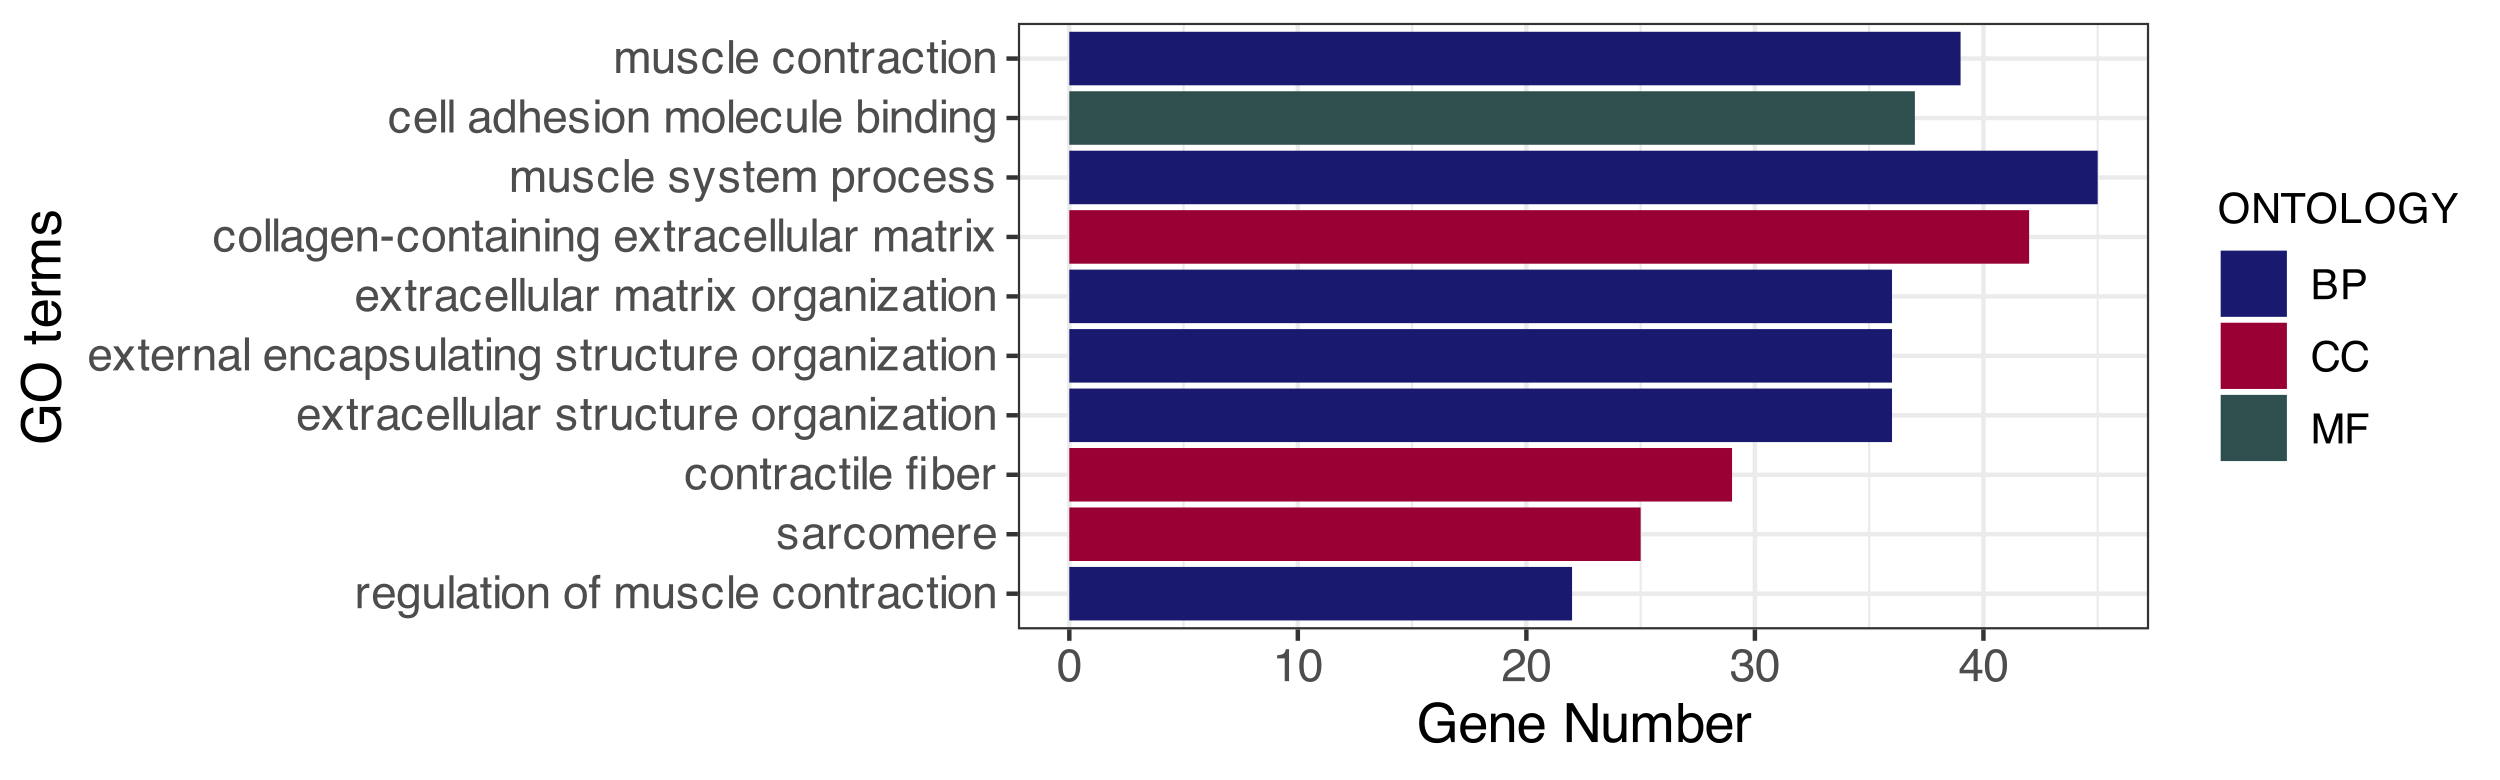<?xml version="1.0" encoding="UTF-8"?>
<svg xmlns="http://www.w3.org/2000/svg" xmlns:xlink="http://www.w3.org/1999/xlink" width="599" height="187" viewBox="0 0 599 187">
<defs>
<g>
<g id="glyph-0-0">
<path d="M 0.359 0 L 0.359 -7.891 L 6.625 -7.891 L 6.625 0 Z M 5.625 -0.984 L 5.625 -6.906 L 1.344 -6.906 L 1.344 -0.984 Z M 5.625 -0.984 "/>
</g>
<g id="glyph-0-1">
<path d="M 0.734 -5.75 L 1.656 -5.75 L 1.656 -4.766 C 1.727 -4.953 1.91 -5.18 2.203 -5.453 C 2.492 -5.734 2.832 -5.875 3.219 -5.875 C 3.238 -5.875 3.27 -5.875 3.312 -5.875 C 3.352 -5.875 3.426 -5.867 3.531 -5.859 L 3.531 -4.828 C 3.477 -4.836 3.426 -4.844 3.375 -4.844 C 3.32 -4.852 3.27 -4.859 3.219 -4.859 C 2.727 -4.859 2.352 -4.703 2.094 -4.391 C 1.832 -4.078 1.703 -3.719 1.703 -3.312 L 1.703 0 L 0.734 0 Z M 0.734 -5.75 "/>
</g>
<g id="glyph-0-2">
<path d="M 3.109 -5.875 C 3.516 -5.875 3.906 -5.781 4.281 -5.594 C 4.664 -5.406 4.961 -5.156 5.172 -4.844 C 5.359 -4.562 5.484 -4.223 5.547 -3.828 C 5.609 -3.566 5.641 -3.145 5.641 -2.562 L 1.422 -2.562 C 1.441 -1.977 1.578 -1.508 1.828 -1.156 C 2.086 -0.812 2.488 -0.641 3.031 -0.641 C 3.539 -0.641 3.945 -0.805 4.25 -1.141 C 4.414 -1.328 4.535 -1.551 4.609 -1.812 L 5.562 -1.812 C 5.531 -1.594 5.441 -1.352 5.297 -1.094 C 5.16 -0.832 5.004 -0.625 4.828 -0.469 C 4.535 -0.176 4.176 0.02 3.75 0.125 C 3.508 0.176 3.242 0.203 2.953 0.203 C 2.234 0.203 1.625 -0.055 1.125 -0.578 C 0.633 -1.098 0.391 -1.828 0.391 -2.766 C 0.391 -3.691 0.641 -4.441 1.141 -5.016 C 1.641 -5.586 2.297 -5.875 3.109 -5.875 Z M 4.641 -3.328 C 4.609 -3.754 4.52 -4.094 4.375 -4.344 C 4.102 -4.801 3.66 -5.031 3.047 -5.031 C 2.598 -5.031 2.223 -4.867 1.922 -4.547 C 1.629 -4.234 1.473 -3.828 1.453 -3.328 Z M 3.016 -5.891 Z M 3.016 -5.891 "/>
</g>
<g id="glyph-0-3">
<path d="M 2.734 -5.859 C 3.191 -5.859 3.586 -5.742 3.922 -5.516 C 4.098 -5.391 4.285 -5.207 4.484 -4.969 L 4.484 -5.703 L 5.375 -5.703 L 5.375 -0.469 C 5.375 0.258 5.266 0.836 5.047 1.266 C 4.648 2.047 3.895 2.438 2.781 2.438 C 2.156 2.438 1.629 2.297 1.203 2.016 C 0.785 1.734 0.551 1.301 0.5 0.719 L 1.484 0.719 C 1.535 0.969 1.629 1.164 1.766 1.312 C 1.984 1.531 2.328 1.641 2.797 1.641 C 3.535 1.641 4.02 1.375 4.25 0.844 C 4.383 0.539 4.445 -0.004 4.438 -0.797 C 4.25 -0.504 4.016 -0.285 3.734 -0.141 C 3.461 -0.004 3.109 0.062 2.672 0.062 C 2.047 0.062 1.5 -0.156 1.031 -0.594 C 0.562 -1.031 0.328 -1.758 0.328 -2.781 C 0.328 -3.75 0.562 -4.504 1.031 -5.047 C 1.5 -5.586 2.066 -5.859 2.734 -5.859 Z M 4.484 -2.906 C 4.484 -3.613 4.332 -4.141 4.031 -4.484 C 3.738 -4.828 3.367 -5 2.922 -5 C 2.234 -5 1.766 -4.68 1.516 -4.047 C 1.391 -3.703 1.328 -3.254 1.328 -2.703 C 1.328 -2.055 1.457 -1.562 1.719 -1.219 C 1.977 -0.883 2.332 -0.719 2.781 -0.719 C 3.469 -0.719 3.957 -1.031 4.25 -1.656 C 4.406 -2.008 4.484 -2.426 4.484 -2.906 Z M 2.859 -5.891 Z M 2.859 -5.891 "/>
</g>
<g id="glyph-0-4">
<path d="M 1.672 -5.75 L 1.672 -1.938 C 1.672 -1.645 1.719 -1.406 1.812 -1.219 C 1.988 -0.875 2.312 -0.703 2.781 -0.703 C 3.445 -0.703 3.906 -1 4.156 -1.594 C 4.281 -1.914 4.344 -2.359 4.344 -2.922 L 4.344 -5.75 L 5.312 -5.75 L 5.312 0 L 4.406 0 L 4.422 -0.844 C 4.297 -0.625 4.141 -0.441 3.953 -0.297 C 3.578 0.004 3.129 0.156 2.609 0.156 C 1.785 0.156 1.223 -0.117 0.922 -0.672 C 0.766 -0.961 0.688 -1.352 0.688 -1.844 L 0.688 -5.75 Z M 3 -5.891 Z M 3 -5.891 "/>
</g>
<g id="glyph-0-5">
<path d="M 0.734 -7.891 L 1.703 -7.891 L 1.703 0 L 0.734 0 Z M 0.734 -7.891 "/>
</g>
<g id="glyph-0-6">
<path d="M 1.453 -1.531 C 1.453 -1.25 1.551 -1.023 1.75 -0.859 C 1.957 -0.703 2.203 -0.625 2.484 -0.625 C 2.816 -0.625 3.145 -0.703 3.469 -0.859 C 4.008 -1.117 4.281 -1.551 4.281 -2.156 L 4.281 -2.922 C 4.156 -2.848 4 -2.785 3.812 -2.734 C 3.633 -2.691 3.453 -2.656 3.266 -2.625 L 2.688 -2.562 C 2.332 -2.508 2.066 -2.438 1.891 -2.344 C 1.598 -2.164 1.453 -1.895 1.453 -1.531 Z M 3.797 -3.484 C 4.016 -3.516 4.16 -3.609 4.234 -3.766 C 4.273 -3.848 4.297 -3.973 4.297 -4.141 C 4.297 -4.461 4.176 -4.695 3.938 -4.844 C 3.707 -5 3.375 -5.078 2.938 -5.078 C 2.438 -5.078 2.082 -4.941 1.875 -4.672 C 1.75 -4.516 1.672 -4.289 1.641 -4 L 0.734 -4 C 0.754 -4.707 0.984 -5.195 1.422 -5.469 C 1.867 -5.75 2.383 -5.891 2.969 -5.891 C 3.645 -5.891 4.191 -5.758 4.609 -5.5 C 5.035 -5.25 5.25 -4.848 5.25 -4.297 L 5.25 -0.984 C 5.25 -0.891 5.266 -0.812 5.297 -0.75 C 5.336 -0.688 5.426 -0.656 5.562 -0.656 C 5.602 -0.656 5.648 -0.656 5.703 -0.656 C 5.766 -0.664 5.82 -0.676 5.875 -0.688 L 5.875 0.031 C 5.727 0.07 5.613 0.098 5.531 0.109 C 5.457 0.117 5.352 0.125 5.219 0.125 C 4.883 0.125 4.641 0.004 4.484 -0.234 C 4.41 -0.359 4.359 -0.535 4.328 -0.766 C 4.129 -0.504 3.844 -0.281 3.469 -0.094 C 3.102 0.094 2.695 0.188 2.25 0.188 C 1.719 0.188 1.281 0.023 0.938 -0.297 C 0.602 -0.617 0.438 -1.023 0.438 -1.516 C 0.438 -2.047 0.602 -2.457 0.938 -2.75 C 1.27 -3.039 1.707 -3.223 2.25 -3.297 Z M 2.984 -5.891 Z M 2.984 -5.891 "/>
</g>
<g id="glyph-0-7">
<path d="M 0.906 -7.359 L 1.875 -7.359 L 1.875 -5.75 L 2.797 -5.75 L 2.797 -4.969 L 1.875 -4.969 L 1.875 -1.203 C 1.875 -1.004 1.941 -0.875 2.078 -0.812 C 2.16 -0.77 2.285 -0.75 2.453 -0.75 C 2.504 -0.75 2.555 -0.75 2.609 -0.75 C 2.66 -0.75 2.723 -0.754 2.797 -0.766 L 2.797 0 C 2.68 0.031 2.562 0.051 2.438 0.062 C 2.32 0.082 2.195 0.094 2.062 0.094 C 1.613 0.094 1.305 -0.02 1.141 -0.25 C 0.984 -0.488 0.906 -0.789 0.906 -1.156 L 0.906 -4.969 L 0.125 -4.969 L 0.125 -5.75 L 0.906 -5.75 Z M 0.906 -7.359 "/>
</g>
<g id="glyph-0-8">
<path d="M 0.703 -5.719 L 1.688 -5.719 L 1.688 0 L 0.703 0 Z M 0.703 -7.891 L 1.688 -7.891 L 1.688 -6.797 L 0.703 -6.797 Z M 0.703 -7.891 "/>
</g>
<g id="glyph-0-9">
<path d="M 2.984 -0.625 C 3.629 -0.625 4.07 -0.863 4.312 -1.344 C 4.551 -1.832 4.672 -2.375 4.672 -2.969 C 4.672 -3.508 4.582 -3.945 4.406 -4.281 C 4.133 -4.812 3.664 -5.078 3 -5.078 C 2.406 -5.078 1.973 -4.848 1.703 -4.391 C 1.441 -3.941 1.312 -3.398 1.312 -2.766 C 1.312 -2.148 1.441 -1.641 1.703 -1.234 C 1.973 -0.828 2.398 -0.625 2.984 -0.625 Z M 3.031 -5.922 C 3.77 -5.922 4.395 -5.672 4.906 -5.172 C 5.414 -4.68 5.672 -3.957 5.672 -3 C 5.672 -2.07 5.445 -1.305 5 -0.703 C 4.551 -0.098 3.852 0.203 2.906 0.203 C 2.113 0.203 1.484 -0.062 1.016 -0.594 C 0.547 -1.125 0.312 -1.844 0.312 -2.75 C 0.312 -3.719 0.555 -4.488 1.047 -5.062 C 1.535 -5.633 2.195 -5.922 3.031 -5.922 Z M 3 -5.891 Z M 3 -5.891 "/>
</g>
<g id="glyph-0-10">
<path d="M 0.703 -5.75 L 1.625 -5.75 L 1.625 -4.938 C 1.895 -5.27 2.18 -5.508 2.484 -5.656 C 2.797 -5.801 3.133 -5.875 3.5 -5.875 C 4.32 -5.875 4.875 -5.594 5.156 -5.031 C 5.312 -4.719 5.391 -4.27 5.391 -3.688 L 5.391 0 L 4.422 0 L 4.422 -3.625 C 4.422 -3.977 4.367 -4.258 4.266 -4.469 C 4.086 -4.832 3.773 -5.016 3.328 -5.016 C 3.098 -5.016 2.91 -4.988 2.766 -4.938 C 2.492 -4.863 2.258 -4.707 2.062 -4.469 C 1.906 -4.281 1.801 -4.082 1.75 -3.875 C 1.695 -3.676 1.672 -3.391 1.672 -3.016 L 1.672 0 L 0.703 0 Z M 2.984 -5.891 Z M 2.984 -5.891 "/>
</g>
<g id="glyph-0-11">
</g>
<g id="glyph-0-12">
<path d="M 0.953 -6.625 C 0.961 -7.031 1.031 -7.328 1.156 -7.516 C 1.383 -7.836 1.82 -8 2.469 -8 C 2.531 -8 2.594 -8 2.656 -8 C 2.719 -8 2.789 -7.992 2.875 -7.984 L 2.875 -7.094 C 2.77 -7.102 2.695 -7.109 2.656 -7.109 C 2.613 -7.109 2.57 -7.109 2.531 -7.109 C 2.238 -7.109 2.062 -7.031 2 -6.875 C 1.945 -6.727 1.922 -6.344 1.922 -5.719 L 2.875 -5.719 L 2.875 -4.969 L 1.906 -4.969 L 1.906 0 L 0.953 0 L 0.953 -4.969 L 0.156 -4.969 L 0.156 -5.719 L 0.953 -5.719 Z M 0.953 -6.625 "/>
</g>
<g id="glyph-0-13">
<path d="M 0.703 -5.75 L 1.672 -5.75 L 1.672 -4.938 C 1.898 -5.219 2.102 -5.422 2.281 -5.547 C 2.602 -5.766 2.969 -5.875 3.375 -5.875 C 3.832 -5.875 4.203 -5.766 4.484 -5.547 C 4.641 -5.41 4.781 -5.219 4.906 -4.969 C 5.125 -5.281 5.379 -5.508 5.672 -5.656 C 5.961 -5.801 6.285 -5.875 6.641 -5.875 C 7.41 -5.875 7.938 -5.598 8.219 -5.047 C 8.375 -4.742 8.453 -4.336 8.453 -3.828 L 8.453 0 L 7.438 0 L 7.438 -4 C 7.438 -4.383 7.344 -4.645 7.156 -4.781 C 6.969 -4.926 6.734 -5 6.453 -5 C 6.078 -5 5.75 -4.867 5.469 -4.609 C 5.195 -4.359 5.062 -3.938 5.062 -3.344 L 5.062 0 L 4.078 0 L 4.078 -3.75 C 4.078 -4.145 4.031 -4.43 3.938 -4.609 C 3.789 -4.879 3.52 -5.016 3.125 -5.016 C 2.758 -5.016 2.426 -4.867 2.125 -4.578 C 1.82 -4.297 1.672 -3.785 1.672 -3.047 L 1.672 0 L 0.703 0 Z M 0.703 -5.75 "/>
</g>
<g id="glyph-0-14">
<path d="M 1.281 -1.812 C 1.312 -1.488 1.395 -1.238 1.531 -1.062 C 1.77 -0.75 2.191 -0.594 2.797 -0.594 C 3.148 -0.594 3.461 -0.672 3.734 -0.828 C 4.004 -0.984 4.141 -1.223 4.141 -1.547 C 4.141 -1.797 4.031 -1.984 3.812 -2.109 C 3.676 -2.191 3.398 -2.285 2.984 -2.391 L 2.219 -2.578 C 1.727 -2.703 1.367 -2.836 1.141 -2.984 C 0.723 -3.254 0.516 -3.617 0.516 -4.078 C 0.516 -4.617 0.707 -5.055 1.094 -5.391 C 1.488 -5.734 2.02 -5.906 2.688 -5.906 C 3.551 -5.906 4.176 -5.648 4.562 -5.141 C 4.801 -4.816 4.914 -4.469 4.906 -4.094 L 4 -4.094 C 3.977 -4.312 3.898 -4.508 3.766 -4.688 C 3.547 -4.945 3.16 -5.078 2.609 -5.078 C 2.242 -5.078 1.969 -5.004 1.781 -4.859 C 1.594 -4.723 1.5 -4.539 1.5 -4.312 C 1.5 -4.062 1.625 -3.863 1.875 -3.719 C 2.008 -3.625 2.219 -3.539 2.5 -3.469 L 3.141 -3.312 C 3.836 -3.145 4.301 -2.984 4.531 -2.828 C 4.914 -2.578 5.109 -2.191 5.109 -1.672 C 5.109 -1.148 4.91 -0.703 4.516 -0.328 C 4.129 0.035 3.539 0.219 2.75 0.219 C 1.895 0.219 1.285 0.023 0.922 -0.359 C 0.566 -0.754 0.379 -1.238 0.359 -1.812 Z M 2.719 -5.891 Z M 2.719 -5.891 "/>
</g>
<g id="glyph-0-15">
<path d="M 2.922 -5.922 C 3.578 -5.922 4.109 -5.758 4.516 -5.438 C 4.922 -5.125 5.164 -4.582 5.25 -3.812 L 4.297 -3.812 C 4.242 -4.164 4.113 -4.457 3.906 -4.688 C 3.707 -4.926 3.379 -5.047 2.922 -5.047 C 2.305 -5.047 1.867 -4.75 1.609 -4.156 C 1.43 -3.758 1.344 -3.273 1.344 -2.703 C 1.344 -2.129 1.461 -1.645 1.703 -1.25 C 1.953 -0.852 2.336 -0.656 2.859 -0.656 C 3.266 -0.656 3.582 -0.773 3.812 -1.016 C 4.051 -1.266 4.211 -1.602 4.297 -2.031 L 5.25 -2.031 C 5.133 -1.27 4.863 -0.711 4.438 -0.359 C 4.008 -0.004 3.457 0.172 2.781 0.172 C 2.031 0.172 1.43 -0.102 0.984 -0.656 C 0.535 -1.207 0.312 -1.895 0.312 -2.719 C 0.312 -3.727 0.555 -4.516 1.047 -5.078 C 1.535 -5.641 2.16 -5.922 2.922 -5.922 Z M 2.781 -5.891 Z M 2.781 -5.891 "/>
</g>
<g id="glyph-0-16">
<path d="M 0.953 -6.625 C 0.961 -7.031 1.031 -7.328 1.156 -7.516 C 1.383 -7.836 1.82 -8 2.469 -8 C 2.531 -8 2.594 -8 2.656 -8 C 2.719 -8 2.789 -7.992 2.875 -7.984 L 2.875 -7.094 C 2.77 -7.102 2.695 -7.109 2.656 -7.109 C 2.613 -7.109 2.57 -7.109 2.531 -7.109 C 2.238 -7.109 2.062 -7.031 2 -6.875 C 1.945 -6.727 1.922 -6.344 1.922 -5.719 L 2.875 -5.719 L 2.875 -4.969 L 1.906 -4.969 L 1.906 0 L 0.953 0 L 0.953 -4.969 L 0.156 -4.969 L 0.156 -5.719 L 0.953 -5.719 Z M 3.797 -6.797 L 3.797 -7.891 L 4.766 -7.891 L 4.766 -6.797 Z M 3.797 -5.719 L 4.766 -5.719 L 4.766 0 L 3.797 0 Z M 3.797 -5.719 "/>
</g>
<g id="glyph-0-17">
<path d="M 0.641 -7.922 L 1.578 -7.922 L 1.578 -5.047 C 1.785 -5.328 2.035 -5.539 2.328 -5.688 C 2.617 -5.832 2.938 -5.906 3.281 -5.906 C 4 -5.906 4.582 -5.656 5.031 -5.156 C 5.477 -4.664 5.703 -3.941 5.703 -2.984 C 5.703 -2.078 5.477 -1.32 5.031 -0.719 C 4.594 -0.113 3.984 0.188 3.203 0.188 C 2.766 0.188 2.395 0.078 2.094 -0.141 C 1.914 -0.266 1.727 -0.461 1.531 -0.734 L 1.531 0 L 0.641 0 Z M 3.141 -0.672 C 3.672 -0.672 4.062 -0.879 4.312 -1.297 C 4.57 -1.711 4.703 -2.258 4.703 -2.938 C 4.703 -3.539 4.57 -4.039 4.312 -4.438 C 4.062 -4.832 3.68 -5.031 3.172 -5.031 C 2.734 -5.031 2.348 -4.867 2.016 -4.547 C 1.68 -4.223 1.516 -3.688 1.516 -2.938 C 1.516 -2.395 1.582 -1.957 1.719 -1.625 C 1.977 -0.988 2.453 -0.672 3.141 -0.672 Z M 3.141 -0.672 "/>
</g>
<g id="glyph-0-18">
<path d="M 0.156 -5.75 L 1.406 -5.75 L 2.734 -3.734 L 4.078 -5.75 L 5.25 -5.719 L 3.312 -2.953 L 5.328 0 L 4.094 0 L 2.672 -2.156 L 1.281 0 L 0.062 0 L 2.078 -2.953 Z M 0.156 -5.75 "/>
</g>
<g id="glyph-0-19">
<path d="M 0.281 -0.766 L 3.688 -4.891 L 0.531 -4.891 L 0.531 -5.75 L 4.984 -5.75 L 4.984 -4.969 L 1.594 -0.859 L 5.094 -0.859 L 5.094 0 L 0.281 0 Z M 2.766 -5.891 Z M 2.766 -5.891 "/>
</g>
<g id="glyph-0-20">
<path d="M 3.141 -0.656 C 3.586 -0.656 3.957 -0.844 4.25 -1.219 C 4.551 -1.594 4.703 -2.156 4.703 -2.906 C 4.703 -3.363 4.641 -3.758 4.516 -4.094 C 4.266 -4.727 3.805 -5.047 3.141 -5.047 C 2.461 -5.047 2.004 -4.711 1.766 -4.047 C 1.629 -3.68 1.562 -3.223 1.562 -2.672 C 1.562 -2.234 1.629 -1.859 1.766 -1.547 C 2.016 -0.953 2.473 -0.656 3.141 -0.656 Z M 0.641 -5.719 L 1.578 -5.719 L 1.578 -4.969 C 1.766 -5.227 1.973 -5.426 2.203 -5.562 C 2.535 -5.781 2.922 -5.891 3.359 -5.891 C 4.004 -5.891 4.555 -5.641 5.016 -5.141 C 5.473 -4.641 5.703 -3.926 5.703 -3 C 5.703 -1.75 5.375 -0.852 4.719 -0.312 C 4.301 0.02 3.816 0.188 3.266 0.188 C 2.828 0.188 2.461 0.094 2.172 -0.094 C 2.004 -0.195 1.812 -0.379 1.594 -0.641 L 1.594 2.297 L 0.641 2.297 Z M 0.641 -5.719 "/>
</g>
<g id="glyph-0-21">
<path d="M 0.453 -3.562 L 3.156 -3.562 L 3.156 -2.562 L 0.453 -2.562 Z M 0.453 -3.562 "/>
</g>
<g id="glyph-0-22">
<path d="M 4.297 -5.75 L 5.375 -5.75 C 5.238 -5.383 4.938 -4.547 4.469 -3.234 C 4.113 -2.242 3.816 -1.438 3.578 -0.812 C 3.023 0.656 2.633 1.551 2.406 1.875 C 2.176 2.195 1.781 2.359 1.219 2.359 C 1.082 2.359 0.977 2.352 0.906 2.344 C 0.832 2.332 0.742 2.312 0.641 2.281 L 0.641 1.406 C 0.805 1.445 0.926 1.473 1 1.484 C 1.07 1.492 1.141 1.5 1.203 1.5 C 1.379 1.5 1.508 1.469 1.594 1.406 C 1.676 1.352 1.75 1.285 1.812 1.203 C 1.82 1.172 1.883 1.02 2 0.75 C 2.113 0.488 2.191 0.297 2.234 0.172 L 0.109 -5.75 L 1.203 -5.75 L 2.75 -1.062 Z M 2.75 -5.891 Z M 2.75 -5.891 "/>
</g>
<g id="glyph-0-23">
<path d="M 1.328 -2.812 C 1.328 -2.195 1.457 -1.68 1.719 -1.266 C 1.977 -0.848 2.395 -0.641 2.969 -0.641 C 3.414 -0.641 3.781 -0.832 4.062 -1.219 C 4.352 -1.602 4.5 -2.156 4.5 -2.875 C 4.5 -3.602 4.348 -4.141 4.047 -4.484 C 3.754 -4.836 3.391 -5.016 2.953 -5.016 C 2.473 -5.016 2.082 -4.828 1.781 -4.453 C 1.477 -4.078 1.328 -3.531 1.328 -2.812 Z M 2.781 -5.859 C 3.219 -5.859 3.586 -5.766 3.891 -5.578 C 4.055 -5.473 4.25 -5.285 4.469 -5.016 L 4.469 -7.922 L 5.391 -7.922 L 5.391 0 L 4.531 0 L 4.531 -0.797 C 4.301 -0.441 4.031 -0.188 3.719 -0.031 C 3.414 0.125 3.066 0.203 2.672 0.203 C 2.023 0.203 1.469 -0.062 1 -0.594 C 0.531 -1.133 0.297 -1.852 0.297 -2.75 C 0.297 -3.594 0.508 -4.32 0.938 -4.938 C 1.363 -5.551 1.977 -5.859 2.781 -5.859 Z M 2.781 -5.859 "/>
</g>
<g id="glyph-0-24">
<path d="M 0.703 -7.922 L 1.672 -7.922 L 1.672 -4.969 C 1.898 -5.258 2.109 -5.469 2.297 -5.594 C 2.609 -5.789 2.992 -5.891 3.453 -5.891 C 4.285 -5.891 4.852 -5.598 5.156 -5.016 C 5.312 -4.691 5.391 -4.25 5.391 -3.688 L 5.391 0 L 4.406 0 L 4.406 -3.625 C 4.406 -4.051 4.352 -4.363 4.25 -4.562 C 4.07 -4.875 3.738 -5.031 3.25 -5.031 C 2.852 -5.031 2.488 -4.891 2.156 -4.609 C 1.832 -4.336 1.672 -3.816 1.672 -3.047 L 1.672 0 L 0.703 0 Z M 0.703 -7.922 "/>
</g>
<g id="glyph-0-25">
<path d="M 2.969 -7.688 C 3.969 -7.688 4.691 -7.281 5.141 -6.469 C 5.484 -5.832 5.656 -4.961 5.656 -3.859 C 5.656 -2.805 5.5 -1.941 5.188 -1.266 C 4.727 -0.285 3.988 0.203 2.969 0.203 C 2.039 0.203 1.352 -0.195 0.906 -1 C 0.531 -1.664 0.344 -2.562 0.344 -3.688 C 0.344 -4.562 0.457 -5.312 0.688 -5.938 C 1.102 -7.102 1.863 -7.688 2.969 -7.688 Z M 2.969 -0.672 C 3.469 -0.672 3.863 -0.891 4.156 -1.328 C 4.457 -1.773 4.609 -2.602 4.609 -3.812 C 4.609 -4.688 4.5 -5.406 4.281 -5.969 C 4.07 -6.539 3.656 -6.828 3.031 -6.828 C 2.469 -6.828 2.051 -6.555 1.781 -6.016 C 1.52 -5.484 1.391 -4.695 1.391 -3.656 C 1.391 -2.863 1.473 -2.234 1.641 -1.766 C 1.898 -1.035 2.344 -0.672 2.969 -0.672 Z M 2.969 -0.672 "/>
</g>
<g id="glyph-0-26">
<path d="M 1.047 -5.453 L 1.047 -6.188 C 1.742 -6.258 2.227 -6.375 2.5 -6.531 C 2.781 -6.688 2.988 -7.062 3.125 -7.656 L 3.891 -7.656 L 3.891 0 L 2.859 0 L 2.859 -5.453 Z M 1.047 -5.453 "/>
</g>
<g id="glyph-0-27">
<path d="M 0.344 0 C 0.375 -0.664 0.508 -1.242 0.75 -1.734 C 0.988 -2.223 1.457 -2.664 2.156 -3.062 L 3.188 -3.656 C 3.645 -3.926 3.969 -4.156 4.156 -4.344 C 4.445 -4.645 4.594 -4.988 4.594 -5.375 C 4.594 -5.82 4.457 -6.176 4.188 -6.438 C 3.914 -6.695 3.555 -6.828 3.109 -6.828 C 2.453 -6.828 1.992 -6.578 1.734 -6.078 C 1.598 -5.805 1.523 -5.438 1.516 -4.969 L 0.531 -4.969 C 0.539 -5.633 0.664 -6.176 0.906 -6.594 C 1.32 -7.344 2.062 -7.719 3.125 -7.719 C 4 -7.719 4.641 -7.477 5.047 -7 C 5.453 -6.531 5.656 -6.004 5.656 -5.422 C 5.656 -4.797 5.441 -4.266 5.016 -3.828 C 4.766 -3.578 4.312 -3.27 3.656 -2.906 L 2.922 -2.5 C 2.578 -2.312 2.301 -2.129 2.094 -1.953 C 1.738 -1.641 1.516 -1.289 1.422 -0.906 L 5.625 -0.906 L 5.625 0 Z M 0.344 0 "/>
</g>
<g id="glyph-0-28">
<path d="M 2.859 0.203 C 1.953 0.203 1.289 -0.047 0.875 -0.547 C 0.469 -1.047 0.266 -1.648 0.266 -2.359 L 1.266 -2.359 C 1.316 -1.859 1.41 -1.5 1.547 -1.281 C 1.797 -0.875 2.25 -0.672 2.906 -0.672 C 3.414 -0.672 3.82 -0.805 4.125 -1.078 C 4.438 -1.348 4.594 -1.695 4.594 -2.125 C 4.594 -2.656 4.43 -3.023 4.109 -3.234 C 3.785 -3.453 3.336 -3.562 2.766 -3.562 C 2.703 -3.562 2.633 -3.562 2.562 -3.562 C 2.5 -3.562 2.43 -3.555 2.359 -3.547 L 2.359 -4.406 C 2.461 -4.395 2.547 -4.383 2.609 -4.375 C 2.68 -4.375 2.758 -4.375 2.844 -4.375 C 3.195 -4.375 3.492 -4.43 3.734 -4.547 C 4.141 -4.742 4.344 -5.102 4.344 -5.625 C 4.344 -6.008 4.207 -6.305 3.938 -6.516 C 3.664 -6.723 3.348 -6.828 2.984 -6.828 C 2.336 -6.828 1.891 -6.609 1.641 -6.172 C 1.504 -5.941 1.426 -5.609 1.406 -5.172 L 0.453 -5.172 C 0.453 -5.742 0.566 -6.227 0.797 -6.625 C 1.191 -7.344 1.883 -7.703 2.875 -7.703 C 3.664 -7.703 4.273 -7.523 4.703 -7.172 C 5.129 -6.828 5.344 -6.32 5.344 -5.656 C 5.344 -5.188 5.219 -4.805 4.969 -4.516 C 4.812 -4.328 4.602 -4.18 4.344 -4.078 C 4.75 -3.973 5.066 -3.758 5.297 -3.438 C 5.523 -3.125 5.641 -2.738 5.641 -2.281 C 5.641 -1.539 5.395 -0.941 4.906 -0.484 C 4.426 -0.023 3.742 0.203 2.859 0.203 Z M 2.859 0.203 "/>
</g>
<g id="glyph-0-29">
<path d="M 3.641 -2.719 L 3.641 -6.203 L 1.172 -2.719 Z M 3.656 0 L 3.656 -1.875 L 0.281 -1.875 L 0.281 -2.828 L 3.797 -7.719 L 4.625 -7.719 L 4.625 -2.719 L 5.75 -2.719 L 5.75 -1.875 L 4.625 -1.875 L 4.625 0 Z M 3.656 0 "/>
</g>
<g id="glyph-1-0">
<path d="M 0.422 0 L 0.422 -9.328 L 7.828 -9.328 L 7.828 0 Z M 6.656 -1.172 L 6.656 -8.156 L 1.594 -8.156 L 1.594 -1.172 Z M 6.656 -1.172 "/>
</g>
<g id="glyph-1-1">
<path d="M 5.016 -9.562 C 5.891 -9.562 6.648 -9.395 7.297 -9.062 C 8.223 -8.57 8.789 -7.719 9 -6.5 L 7.75 -6.5 C 7.594 -7.176 7.273 -7.672 6.797 -7.984 C 6.316 -8.297 5.711 -8.453 4.984 -8.453 C 4.117 -8.453 3.391 -8.129 2.797 -7.484 C 2.211 -6.836 1.922 -5.875 1.922 -4.594 C 1.922 -3.477 2.164 -2.57 2.656 -1.875 C 3.145 -1.188 3.938 -0.844 5.031 -0.844 C 5.875 -0.844 6.57 -1.082 7.125 -1.562 C 7.676 -2.051 7.957 -2.844 7.969 -3.938 L 5.047 -3.938 L 5.047 -4.984 L 9.141 -4.984 L 9.141 0 L 8.328 0 L 8.031 -1.203 C 7.602 -0.734 7.223 -0.406 6.891 -0.219 C 6.336 0.094 5.633 0.25 4.781 0.25 C 3.676 0.25 2.727 -0.109 1.938 -0.828 C 1.062 -1.723 0.625 -2.953 0.625 -4.516 C 0.625 -6.078 1.047 -7.32 1.891 -8.25 C 2.703 -9.125 3.742 -9.562 5.016 -9.562 Z M 4.812 -9.578 Z M 4.812 -9.578 "/>
</g>
<g id="glyph-1-2">
<path d="M 3.672 -6.953 C 4.148 -6.953 4.613 -6.836 5.062 -6.609 C 5.52 -6.379 5.867 -6.086 6.109 -5.734 C 6.336 -5.391 6.488 -4.988 6.562 -4.531 C 6.633 -4.219 6.672 -3.719 6.672 -3.031 L 1.688 -3.031 C 1.707 -2.344 1.867 -1.789 2.172 -1.375 C 2.473 -0.957 2.945 -0.75 3.594 -0.75 C 4.188 -0.75 4.66 -0.945 5.016 -1.344 C 5.211 -1.57 5.359 -1.836 5.453 -2.141 L 6.562 -2.141 C 6.539 -1.891 6.445 -1.609 6.281 -1.297 C 6.113 -0.992 5.926 -0.742 5.719 -0.547 C 5.363 -0.203 4.93 0.023 4.422 0.141 C 4.148 0.203 3.836 0.234 3.484 0.234 C 2.641 0.234 1.922 -0.07 1.328 -0.688 C 0.742 -1.301 0.453 -2.16 0.453 -3.266 C 0.453 -4.359 0.75 -5.242 1.344 -5.922 C 1.938 -6.609 2.711 -6.953 3.672 -6.953 Z M 5.484 -3.938 C 5.441 -4.438 5.336 -4.832 5.172 -5.125 C 4.859 -5.676 4.332 -5.953 3.594 -5.953 C 3.07 -5.953 2.633 -5.758 2.281 -5.375 C 1.926 -5 1.738 -4.52 1.719 -3.938 Z M 3.562 -6.969 Z M 3.562 -6.969 "/>
</g>
<g id="glyph-1-3">
<path d="M 0.844 -6.797 L 1.922 -6.797 L 1.922 -5.828 C 2.242 -6.234 2.582 -6.52 2.938 -6.688 C 3.301 -6.863 3.703 -6.953 4.141 -6.953 C 5.109 -6.953 5.758 -6.613 6.094 -5.938 C 6.281 -5.57 6.375 -5.047 6.375 -4.359 L 6.375 0 L 5.219 0 L 5.219 -4.281 C 5.219 -4.695 5.156 -5.031 5.031 -5.281 C 4.832 -5.707 4.461 -5.922 3.922 -5.922 C 3.648 -5.922 3.43 -5.895 3.266 -5.844 C 2.953 -5.75 2.676 -5.562 2.438 -5.281 C 2.25 -5.051 2.125 -4.816 2.062 -4.578 C 2.008 -4.348 1.984 -4.008 1.984 -3.562 L 1.984 0 L 0.844 0 Z M 3.516 -6.969 Z M 3.516 -6.969 "/>
</g>
<g id="glyph-1-4">
</g>
<g id="glyph-1-5">
<path d="M 0.984 -9.328 L 2.484 -9.328 L 7.188 -1.766 L 7.188 -9.328 L 8.391 -9.328 L 8.391 0 L 6.969 0 L 2.203 -7.547 L 2.203 0 L 0.984 0 Z M 4.609 -9.328 Z M 4.609 -9.328 "/>
</g>
<g id="glyph-1-6">
<path d="M 1.984 -6.797 L 1.984 -2.281 C 1.984 -1.938 2.035 -1.656 2.141 -1.438 C 2.348 -1.031 2.727 -0.828 3.281 -0.828 C 4.07 -0.828 4.613 -1.18 4.906 -1.891 C 5.062 -2.273 5.141 -2.797 5.141 -3.453 L 5.141 -6.797 L 6.281 -6.797 L 6.281 0 L 5.203 0 L 5.219 -1 C 5.07 -0.738 4.891 -0.52 4.672 -0.344 C 4.234 0.008 3.703 0.188 3.078 0.188 C 2.109 0.188 1.445 -0.133 1.094 -0.781 C 0.906 -1.133 0.812 -1.598 0.812 -2.172 L 0.812 -6.797 Z M 3.547 -6.969 Z M 3.547 -6.969 "/>
</g>
<g id="glyph-1-7">
<path d="M 0.844 -6.797 L 1.969 -6.797 L 1.969 -5.828 C 2.238 -6.16 2.484 -6.406 2.703 -6.562 C 3.078 -6.82 3.504 -6.953 3.984 -6.953 C 4.523 -6.953 4.961 -6.816 5.297 -6.547 C 5.484 -6.398 5.648 -6.176 5.797 -5.875 C 6.055 -6.238 6.359 -6.508 6.703 -6.688 C 7.047 -6.863 7.43 -6.953 7.859 -6.953 C 8.766 -6.953 9.383 -6.617 9.719 -5.953 C 9.895 -5.598 9.984 -5.125 9.984 -4.531 L 9.984 0 L 8.797 0 L 8.797 -4.719 C 8.797 -5.176 8.68 -5.488 8.453 -5.656 C 8.234 -5.82 7.957 -5.906 7.625 -5.906 C 7.176 -5.906 6.789 -5.754 6.469 -5.453 C 6.145 -5.16 5.984 -4.66 5.984 -3.953 L 5.984 0 L 4.828 0 L 4.828 -4.438 C 4.828 -4.895 4.77 -5.234 4.656 -5.453 C 4.488 -5.766 4.164 -5.922 3.688 -5.922 C 3.258 -5.922 2.867 -5.754 2.516 -5.422 C 2.16 -5.086 1.984 -4.484 1.984 -3.609 L 1.984 0 L 0.844 0 Z M 0.844 -6.797 "/>
</g>
<g id="glyph-1-8">
<path d="M 0.75 -9.359 L 1.859 -9.359 L 1.859 -5.969 C 2.109 -6.301 2.406 -6.551 2.75 -6.719 C 3.102 -6.883 3.484 -6.969 3.891 -6.969 C 4.734 -6.969 5.414 -6.676 5.938 -6.094 C 6.469 -5.52 6.734 -4.664 6.734 -3.531 C 6.734 -2.457 6.473 -1.562 5.953 -0.844 C 5.43 -0.133 4.711 0.219 3.797 0.219 C 3.273 0.219 2.836 0.094 2.484 -0.156 C 2.273 -0.301 2.047 -0.539 1.797 -0.875 L 1.797 0 L 0.75 0 Z M 3.719 -0.797 C 4.332 -0.797 4.789 -1.039 5.094 -1.531 C 5.406 -2.02 5.562 -2.664 5.562 -3.469 C 5.562 -4.188 5.406 -4.781 5.094 -5.25 C 4.789 -5.719 4.344 -5.953 3.75 -5.953 C 3.227 -5.953 2.77 -5.758 2.375 -5.375 C 1.988 -4.988 1.797 -4.352 1.797 -3.469 C 1.797 -2.832 1.875 -2.316 2.031 -1.922 C 2.332 -1.172 2.895 -0.797 3.719 -0.797 Z M 3.719 -0.797 "/>
</g>
<g id="glyph-1-9">
<path d="M 0.875 -6.797 L 1.953 -6.797 L 1.953 -5.625 C 2.047 -5.852 2.266 -6.129 2.609 -6.453 C 2.953 -6.785 3.352 -6.953 3.812 -6.953 C 3.832 -6.953 3.867 -6.945 3.922 -6.938 C 3.973 -6.938 4.055 -6.93 4.172 -6.922 L 4.172 -5.719 C 4.109 -5.727 4.047 -5.734 3.984 -5.734 C 3.93 -5.742 3.867 -5.75 3.797 -5.75 C 3.223 -5.75 2.781 -5.562 2.469 -5.188 C 2.164 -4.82 2.016 -4.395 2.016 -3.906 L 2.016 0 L 0.875 0 Z M 0.875 -6.797 "/>
</g>
<g id="glyph-2-0">
<path d="M 0 -0.422 L -9.328 -0.422 L -9.328 -7.828 L 0 -7.828 Z M -1.172 -6.656 L -8.156 -6.656 L -8.156 -1.594 L -1.172 -1.594 Z M -1.172 -6.656 "/>
</g>
<g id="glyph-2-1">
<path d="M -9.562 -5.016 C -9.562 -5.891 -9.395 -6.648 -9.062 -7.297 C -8.57 -8.223 -7.719 -8.789 -6.5 -9 L -6.5 -7.75 C -7.176 -7.594 -7.672 -7.273 -7.984 -6.797 C -8.297 -6.316 -8.453 -5.711 -8.453 -4.984 C -8.453 -4.117 -8.129 -3.391 -7.484 -2.797 C -6.836 -2.211 -5.875 -1.922 -4.594 -1.922 C -3.477 -1.922 -2.57 -2.164 -1.875 -2.656 C -1.188 -3.145 -0.844 -3.938 -0.844 -5.031 C -0.844 -5.875 -1.082 -6.57 -1.562 -7.125 C -2.051 -7.676 -2.844 -7.957 -3.938 -7.969 L -3.938 -5.047 L -4.984 -5.047 L -4.984 -9.141 L 0 -9.141 L 0 -8.328 L -1.203 -8.031 C -0.734 -7.602 -0.406 -7.223 -0.219 -6.891 C 0.094 -6.336 0.25 -5.633 0.25 -4.781 C 0.25 -3.676 -0.109 -2.727 -0.828 -1.938 C -1.723 -1.062 -2.953 -0.625 -4.516 -0.625 C -6.078 -0.625 -7.32 -1.047 -8.25 -1.891 C -9.125 -2.703 -9.562 -3.742 -9.562 -5.016 Z M -9.578 -4.812 Z M -9.578 -4.812 "/>
</g>
<g id="glyph-2-2">
<path d="M -9.578 -5.016 C -9.578 -6.66 -9.047 -7.879 -7.984 -8.672 C -7.16 -9.285 -6.109 -9.594 -4.828 -9.594 C -3.43 -9.594 -2.273 -9.238 -1.359 -8.531 C -0.273 -7.707 0.266 -6.523 0.266 -4.984 C 0.266 -3.555 -0.207 -2.43 -1.156 -1.609 C -2.062 -0.879 -3.211 -0.516 -4.609 -0.516 C -5.867 -0.516 -6.953 -0.828 -7.859 -1.453 C -9.004 -2.254 -9.578 -3.441 -9.578 -5.016 Z M -0.859 -5.141 C -0.859 -6.254 -1.254 -7.055 -2.047 -7.547 C -2.848 -8.047 -3.77 -8.297 -4.812 -8.297 C -5.906 -8.297 -6.785 -8.008 -7.453 -7.438 C -8.117 -6.863 -8.453 -6.082 -8.453 -5.094 C -8.453 -4.125 -8.117 -3.332 -7.453 -2.719 C -6.797 -2.113 -5.82 -1.812 -4.531 -1.812 C -3.5 -1.812 -2.629 -2.07 -1.922 -2.594 C -1.211 -3.125 -0.859 -3.973 -0.859 -5.141 Z M -9.578 -5.047 Z M -9.578 -5.047 "/>
</g>
<g id="glyph-2-3">
</g>
<g id="glyph-2-4">
<path d="M -8.703 -1.062 L -8.703 -2.219 L -6.797 -2.219 L -6.797 -3.312 L -5.859 -3.312 L -5.859 -2.219 L -1.422 -2.219 C -1.191 -2.219 -1.035 -2.301 -0.953 -2.469 C -0.898 -2.551 -0.875 -2.695 -0.875 -2.906 C -0.875 -2.957 -0.875 -3.016 -0.875 -3.078 C -0.883 -3.148 -0.895 -3.227 -0.906 -3.312 L 0 -3.312 C 0.039 -3.176 0.066 -3.035 0.078 -2.891 C 0.098 -2.754 0.109 -2.602 0.109 -2.438 C 0.109 -1.906 -0.023 -1.539 -0.297 -1.344 C -0.578 -1.156 -0.93 -1.062 -1.359 -1.062 L -5.859 -1.062 L -5.859 -0.141 L -6.797 -0.141 L -6.797 -1.062 Z M -8.703 -1.062 "/>
</g>
<g id="glyph-2-5">
<path d="M -6.953 -3.672 C -6.953 -4.148 -6.836 -4.613 -6.609 -5.062 C -6.379 -5.52 -6.086 -5.867 -5.734 -6.109 C -5.391 -6.336 -4.988 -6.488 -4.531 -6.562 C -4.219 -6.633 -3.719 -6.672 -3.031 -6.672 L -3.031 -1.688 C -2.344 -1.707 -1.789 -1.867 -1.375 -2.172 C -0.957 -2.473 -0.75 -2.945 -0.75 -3.594 C -0.75 -4.188 -0.945 -4.66 -1.344 -5.016 C -1.57 -5.211 -1.836 -5.359 -2.141 -5.453 L -2.141 -6.562 C -1.891 -6.539 -1.609 -6.445 -1.297 -6.281 C -0.992 -6.113 -0.742 -5.926 -0.547 -5.719 C -0.203 -5.363 0.023 -4.93 0.141 -4.422 C 0.203 -4.148 0.234 -3.836 0.234 -3.484 C 0.234 -2.641 -0.07 -1.922 -0.688 -1.328 C -1.301 -0.742 -2.16 -0.453 -3.266 -0.453 C -4.359 -0.453 -5.242 -0.75 -5.922 -1.344 C -6.609 -1.938 -6.953 -2.711 -6.953 -3.672 Z M -3.938 -5.484 C -4.438 -5.441 -4.832 -5.336 -5.125 -5.172 C -5.676 -4.859 -5.953 -4.332 -5.953 -3.594 C -5.953 -3.07 -5.758 -2.633 -5.375 -2.281 C -5 -1.926 -4.52 -1.738 -3.938 -1.719 Z M -6.969 -3.562 Z M -6.969 -3.562 "/>
</g>
<g id="glyph-2-6">
<path d="M -6.797 -0.875 L -6.797 -1.953 L -5.625 -1.953 C -5.852 -2.047 -6.129 -2.266 -6.453 -2.609 C -6.785 -2.953 -6.953 -3.352 -6.953 -3.812 C -6.953 -3.832 -6.945 -3.867 -6.938 -3.922 C -6.938 -3.973 -6.93 -4.055 -6.922 -4.172 L -5.719 -4.172 C -5.727 -4.109 -5.734 -4.047 -5.734 -3.984 C -5.742 -3.93 -5.75 -3.867 -5.75 -3.797 C -5.75 -3.223 -5.562 -2.781 -5.188 -2.469 C -4.82 -2.164 -4.395 -2.016 -3.906 -2.016 L 0 -2.016 L 0 -0.875 Z M -6.797 -0.875 "/>
</g>
<g id="glyph-2-7">
<path d="M -6.797 -0.844 L -6.797 -1.969 L -5.828 -1.969 C -6.16 -2.238 -6.406 -2.484 -6.562 -2.703 C -6.82 -3.078 -6.953 -3.504 -6.953 -3.984 C -6.953 -4.523 -6.816 -4.961 -6.547 -5.297 C -6.398 -5.484 -6.176 -5.648 -5.875 -5.797 C -6.238 -6.055 -6.508 -6.359 -6.688 -6.703 C -6.863 -7.047 -6.953 -7.43 -6.953 -7.859 C -6.953 -8.766 -6.617 -9.383 -5.953 -9.719 C -5.598 -9.895 -5.125 -9.984 -4.531 -9.984 L 0 -9.984 L 0 -8.797 L -4.719 -8.797 C -5.176 -8.797 -5.488 -8.68 -5.656 -8.453 C -5.82 -8.234 -5.906 -7.957 -5.906 -7.625 C -5.906 -7.176 -5.754 -6.789 -5.453 -6.469 C -5.16 -6.145 -4.66 -5.984 -3.953 -5.984 L 0 -5.984 L 0 -4.828 L -4.438 -4.828 C -4.895 -4.828 -5.234 -4.77 -5.453 -4.656 C -5.766 -4.488 -5.922 -4.164 -5.922 -3.688 C -5.922 -3.258 -5.754 -2.867 -5.422 -2.516 C -5.086 -2.16 -4.484 -1.984 -3.609 -1.984 L 0 -1.984 L 0 -0.844 Z M -6.797 -0.844 "/>
</g>
<g id="glyph-2-8">
<path d="M -2.141 -1.516 C -1.754 -1.547 -1.457 -1.641 -1.25 -1.797 C -0.883 -2.086 -0.703 -2.586 -0.703 -3.297 C -0.703 -3.723 -0.789 -4.098 -0.969 -4.422 C -1.156 -4.742 -1.441 -4.906 -1.828 -4.906 C -2.117 -4.906 -2.344 -4.773 -2.5 -4.516 C -2.594 -4.348 -2.703 -4.02 -2.828 -3.531 L -3.047 -2.625 C -3.191 -2.051 -3.352 -1.625 -3.531 -1.344 C -3.844 -0.852 -4.27 -0.609 -4.812 -0.609 C -5.457 -0.609 -5.977 -0.836 -6.375 -1.297 C -6.77 -1.766 -6.969 -2.391 -6.969 -3.172 C -6.969 -4.191 -6.672 -4.93 -6.078 -5.391 C -5.691 -5.672 -5.281 -5.805 -4.844 -5.797 L -4.844 -4.719 C -5.102 -4.695 -5.336 -4.609 -5.547 -4.453 C -5.848 -4.191 -6 -3.734 -6 -3.078 C -6 -2.648 -5.914 -2.32 -5.75 -2.094 C -5.582 -1.875 -5.363 -1.766 -5.094 -1.766 C -4.801 -1.766 -4.566 -1.91 -4.391 -2.203 C -4.285 -2.379 -4.191 -2.629 -4.109 -2.953 L -3.922 -3.719 C -3.723 -4.531 -3.531 -5.078 -3.344 -5.359 C -3.051 -5.805 -2.594 -6.031 -1.969 -6.031 C -1.363 -6.031 -0.836 -5.801 -0.391 -5.344 C 0.047 -4.883 0.266 -4.188 0.266 -3.25 C 0.266 -2.238 0.035 -1.52 -0.422 -1.094 C -0.891 -0.676 -1.461 -0.453 -2.141 -0.422 Z M -6.969 -3.203 Z M -6.969 -3.203 "/>
</g>
<g id="glyph-3-0">
<path d="M 0.328 0 L 0.328 -7.172 L 6.016 -7.172 L 6.016 0 Z M 5.125 -0.906 L 5.125 -6.281 L 1.219 -6.281 L 1.219 -0.906 Z M 5.125 -0.906 "/>
</g>
<g id="glyph-3-1">
<path d="M 3.859 -7.375 C 5.117 -7.375 6.055 -6.961 6.672 -6.141 C 7.148 -5.516 7.391 -4.707 7.391 -3.719 C 7.391 -2.645 7.113 -1.754 6.562 -1.047 C 5.926 -0.211 5.02 0.203 3.844 0.203 C 2.738 0.203 1.867 -0.16 1.234 -0.891 C 0.672 -1.586 0.391 -2.473 0.391 -3.547 C 0.391 -4.516 0.629 -5.348 1.109 -6.047 C 1.734 -6.93 2.648 -7.375 3.859 -7.375 Z M 3.953 -0.656 C 4.805 -0.656 5.426 -0.961 5.812 -1.578 C 6.195 -2.191 6.391 -2.898 6.391 -3.703 C 6.391 -4.547 6.164 -5.223 5.719 -5.734 C 5.281 -6.242 4.68 -6.5 3.922 -6.5 C 3.172 -6.5 2.562 -6.242 2.094 -5.734 C 1.625 -5.223 1.391 -4.473 1.391 -3.484 C 1.391 -2.691 1.594 -2.02 2 -1.469 C 2.406 -0.926 3.055 -0.656 3.953 -0.656 Z M 3.891 -7.375 Z M 3.891 -7.375 "/>
</g>
<g id="glyph-3-2">
<path d="M 0.766 -7.172 L 1.906 -7.172 L 5.531 -1.359 L 5.531 -7.172 L 6.453 -7.172 L 6.453 0 L 5.359 0 L 1.688 -5.812 L 1.688 0 L 0.766 0 Z M 3.547 -7.172 Z M 3.547 -7.172 "/>
</g>
<g id="glyph-3-3">
<path d="M 5.984 -7.172 L 5.984 -6.312 L 3.562 -6.312 L 3.562 0 L 2.578 0 L 2.578 -6.312 L 0.156 -6.312 L 0.156 -7.172 Z M 5.984 -7.172 "/>
</g>
<g id="glyph-3-4">
<path d="M 0.766 -7.172 L 1.734 -7.172 L 1.734 -0.859 L 5.359 -0.859 L 5.359 0 L 0.766 0 Z M 0.766 -7.172 "/>
</g>
<g id="glyph-3-5">
<path d="M 3.859 -7.359 C 4.535 -7.359 5.117 -7.227 5.609 -6.969 C 6.328 -6.594 6.766 -5.938 6.922 -5 L 5.953 -5 C 5.836 -5.52 5.594 -5.898 5.219 -6.141 C 4.852 -6.379 4.395 -6.5 3.844 -6.5 C 3.176 -6.5 2.613 -6.25 2.156 -5.75 C 1.707 -5.258 1.484 -4.52 1.484 -3.531 C 1.484 -2.676 1.672 -1.977 2.047 -1.438 C 2.422 -0.906 3.031 -0.641 3.875 -0.641 C 4.52 -0.641 5.055 -0.828 5.484 -1.203 C 5.91 -1.578 6.129 -2.188 6.141 -3.031 L 3.891 -3.031 L 3.891 -3.844 L 7.031 -3.844 L 7.031 0 L 6.406 0 L 6.172 -0.922 C 5.848 -0.555 5.555 -0.305 5.297 -0.172 C 4.867 0.066 4.328 0.188 3.672 0.188 C 2.828 0.188 2.098 -0.086 1.484 -0.641 C 0.816 -1.328 0.484 -2.273 0.484 -3.484 C 0.484 -4.68 0.805 -5.633 1.453 -6.344 C 2.078 -7.02 2.879 -7.359 3.859 -7.359 Z M 3.703 -7.375 Z M 3.703 -7.375 "/>
</g>
<g id="glyph-3-6">
<path d="M 0.203 -7.172 L 1.344 -7.172 L 3.406 -3.719 L 5.453 -7.172 L 6.594 -7.172 L 3.891 -2.891 L 3.891 0 L 2.922 0 L 2.922 -2.891 Z M 3.406 -7.172 Z M 3.406 -7.172 "/>
</g>
<g id="glyph-3-7">
<path d="M 3.453 -4.141 C 3.867 -4.141 4.191 -4.195 4.422 -4.312 C 4.773 -4.488 4.953 -4.812 4.953 -5.281 C 4.953 -5.75 4.758 -6.062 4.375 -6.219 C 4.164 -6.312 3.848 -6.359 3.422 -6.359 L 1.688 -6.359 L 1.688 -4.141 Z M 3.781 -0.828 C 4.375 -0.828 4.801 -1 5.062 -1.344 C 5.219 -1.562 5.297 -1.828 5.297 -2.141 C 5.297 -2.66 5.062 -3.016 4.594 -3.203 C 4.352 -3.305 4.031 -3.359 3.625 -3.359 L 1.688 -3.359 L 1.688 -0.828 Z M 0.734 -7.172 L 3.812 -7.172 C 4.656 -7.172 5.254 -6.922 5.609 -6.422 C 5.816 -6.129 5.922 -5.785 5.922 -5.391 C 5.922 -4.941 5.789 -4.57 5.531 -4.281 C 5.406 -4.125 5.219 -3.984 4.969 -3.859 C 5.332 -3.723 5.602 -3.566 5.781 -3.391 C 6.102 -3.078 6.266 -2.645 6.266 -2.094 C 6.266 -1.633 6.117 -1.219 5.828 -0.844 C 5.398 -0.281 4.711 0 3.766 0 L 0.734 0 Z M 0.734 -7.172 "/>
</g>
<g id="glyph-3-8">
<path d="M 0.859 -7.172 L 4.078 -7.172 C 4.723 -7.172 5.238 -6.988 5.625 -6.625 C 6.02 -6.27 6.219 -5.77 6.219 -5.125 C 6.219 -4.562 6.039 -4.07 5.688 -3.656 C 5.344 -3.238 4.805 -3.031 4.078 -3.031 L 1.828 -3.031 L 1.828 0 L 0.859 0 Z M 5.234 -5.109 C 5.234 -5.641 5.035 -6 4.641 -6.188 C 4.43 -6.289 4.141 -6.344 3.766 -6.344 L 1.828 -6.344 L 1.828 -3.859 L 3.766 -3.859 C 4.203 -3.859 4.555 -3.945 4.828 -4.125 C 5.098 -4.312 5.234 -4.641 5.234 -5.109 Z M 5.234 -5.109 "/>
</g>
<g id="glyph-3-9">
<path d="M 3.781 -7.375 C 4.688 -7.375 5.391 -7.133 5.891 -6.656 C 6.398 -6.176 6.68 -5.629 6.734 -5.016 L 5.781 -5.016 C 5.676 -5.484 5.461 -5.852 5.141 -6.125 C 4.816 -6.395 4.367 -6.531 3.797 -6.531 C 3.086 -6.531 2.516 -6.281 2.078 -5.781 C 1.648 -5.281 1.438 -4.52 1.438 -3.5 C 1.438 -2.656 1.629 -1.973 2.016 -1.453 C 2.41 -0.93 3 -0.672 3.781 -0.672 C 4.488 -0.672 5.031 -0.945 5.406 -1.5 C 5.602 -1.781 5.754 -2.16 5.859 -2.641 L 6.797 -2.641 C 6.711 -1.879 6.438 -1.242 5.969 -0.734 C 5.395 -0.117 4.625 0.188 3.656 0.188 C 2.82 0.188 2.125 -0.066 1.562 -0.578 C 0.812 -1.242 0.438 -2.27 0.438 -3.656 C 0.438 -4.719 0.719 -5.586 1.281 -6.266 C 1.883 -7.004 2.719 -7.375 3.781 -7.375 Z M 3.594 -7.375 Z M 3.594 -7.375 "/>
</g>
<g id="glyph-3-10">
<path d="M 0.734 -7.172 L 2.125 -7.172 L 4.188 -1.109 L 6.234 -7.172 L 7.609 -7.172 L 7.609 0 L 6.688 0 L 6.688 -4.234 C 6.688 -4.379 6.688 -4.617 6.688 -4.953 C 6.695 -5.297 6.703 -5.66 6.703 -6.047 L 4.656 0 L 3.703 0 L 1.641 -6.047 L 1.641 -5.828 C 1.641 -5.648 1.645 -5.379 1.656 -5.016 C 1.664 -4.66 1.672 -4.398 1.672 -4.234 L 1.672 0 L 0.734 0 Z M 0.734 -7.172 "/>
</g>
<g id="glyph-3-11">
<path d="M 0.859 -7.172 L 5.828 -7.172 L 5.828 -6.297 L 1.828 -6.297 L 1.828 -4.109 L 5.344 -4.109 L 5.344 -3.266 L 1.828 -3.266 L 1.828 0 L 0.859 0 Z M 0.859 -7.172 "/>
</g>
</g>
<clipPath id="clip-0">
<path clip-rule="nonzero" d="M 243.887 5.48 L 514.93 5.48 L 514.93 150.801 L 243.887 150.801 Z M 243.887 5.48 "/>
</clipPath>
<clipPath id="clip-1">
<path clip-rule="nonzero" d="M 283 5.48 L 284 5.48 L 284 150.801 L 283 150.801 Z M 283 5.48 "/>
</clipPath>
<clipPath id="clip-2">
<path clip-rule="nonzero" d="M 338 5.48 L 339 5.48 L 339 150.801 L 338 150.801 Z M 338 5.48 "/>
</clipPath>
<clipPath id="clip-3">
<path clip-rule="nonzero" d="M 392 5.48 L 394 5.48 L 394 150.801 L 392 150.801 Z M 392 5.48 "/>
</clipPath>
<clipPath id="clip-4">
<path clip-rule="nonzero" d="M 447 5.48 L 449 5.48 L 449 150.801 L 447 150.801 Z M 447 5.48 "/>
</clipPath>
<clipPath id="clip-5">
<path clip-rule="nonzero" d="M 502 5.48 L 503 5.48 L 503 150.801 L 502 150.801 Z M 502 5.48 "/>
</clipPath>
<clipPath id="clip-6">
<path clip-rule="nonzero" d="M 243.887 141 L 514.93 141 L 514.93 143 L 243.887 143 Z M 243.887 141 "/>
</clipPath>
<clipPath id="clip-7">
<path clip-rule="nonzero" d="M 243.887 127 L 514.93 127 L 514.93 129 L 243.887 129 Z M 243.887 127 "/>
</clipPath>
<clipPath id="clip-8">
<path clip-rule="nonzero" d="M 243.887 113 L 514.93 113 L 514.93 115 L 243.887 115 Z M 243.887 113 "/>
</clipPath>
<clipPath id="clip-9">
<path clip-rule="nonzero" d="M 243.887 98 L 514.93 98 L 514.93 101 L 243.887 101 Z M 243.887 98 "/>
</clipPath>
<clipPath id="clip-10">
<path clip-rule="nonzero" d="M 243.887 84 L 514.93 84 L 514.93 86 L 243.887 86 Z M 243.887 84 "/>
</clipPath>
<clipPath id="clip-11">
<path clip-rule="nonzero" d="M 243.887 70 L 514.93 70 L 514.93 72 L 243.887 72 Z M 243.887 70 "/>
</clipPath>
<clipPath id="clip-12">
<path clip-rule="nonzero" d="M 243.887 56 L 514.93 56 L 514.93 58 L 243.887 58 Z M 243.887 56 "/>
</clipPath>
<clipPath id="clip-13">
<path clip-rule="nonzero" d="M 243.887 41 L 514.93 41 L 514.93 44 L 243.887 44 Z M 243.887 41 "/>
</clipPath>
<clipPath id="clip-14">
<path clip-rule="nonzero" d="M 243.887 27 L 514.93 27 L 514.93 29 L 243.887 29 Z M 243.887 27 "/>
</clipPath>
<clipPath id="clip-15">
<path clip-rule="nonzero" d="M 243.887 13 L 514.93 13 L 514.93 15 L 243.887 15 Z M 243.887 13 "/>
</clipPath>
<clipPath id="clip-16">
<path clip-rule="nonzero" d="M 255 5.48 L 257 5.48 L 257 150.801 L 255 150.801 Z M 255 5.48 "/>
</clipPath>
<clipPath id="clip-17">
<path clip-rule="nonzero" d="M 310 5.48 L 312 5.48 L 312 150.801 L 310 150.801 Z M 310 5.48 "/>
</clipPath>
<clipPath id="clip-18">
<path clip-rule="nonzero" d="M 365 5.48 L 367 5.48 L 367 150.801 L 365 150.801 Z M 365 5.48 "/>
</clipPath>
<clipPath id="clip-19">
<path clip-rule="nonzero" d="M 419 5.48 L 422 5.48 L 422 150.801 L 419 150.801 Z M 419 5.48 "/>
</clipPath>
<clipPath id="clip-20">
<path clip-rule="nonzero" d="M 474 5.48 L 476 5.48 L 476 150.801 L 474 150.801 Z M 474 5.48 "/>
</clipPath>
<clipPath id="clip-21">
<path clip-rule="nonzero" d="M 243.887 5.48 L 514.93 5.48 L 514.93 150.801 L 243.887 150.801 Z M 243.887 5.48 "/>
</clipPath>
</defs>
<rect x="-59.9" y="-18.7" width="718.8" height="224.4" fill="rgb(100%, 100%, 100%)" fill-opacity="1"/>
<rect x="-59.9" y="-18.7" width="718.8" height="224.4" fill="rgb(100%, 100%, 100%)" fill-opacity="1"/>
<path fill="none" stroke-width="1.067" stroke-linecap="round" stroke-linejoin="round" stroke="rgb(100%, 100%, 100%)" stroke-opacity="1" stroke-miterlimit="10" d="M 0 187 L 599 187 L 599 0 L 0 0 Z M 0 187 "/>
<g clip-path="url(#clip-0)">
<path fill-rule="nonzero" fill="rgb(100%, 100%, 100%)" fill-opacity="1" d="M 243.887 150.797 L 514.93 150.797 L 514.93 5.477 L 243.887 5.477 Z M 243.887 150.797 "/>
</g>
<g clip-path="url(#clip-1)">
<path fill="none" stroke-width="0.533" stroke-linecap="butt" stroke-linejoin="round" stroke="rgb(92.157%, 92.157%, 92.157%)" stroke-opacity="1" stroke-miterlimit="10" d="M 283.586 150.797 L 283.586 5.48 "/>
</g>
<g clip-path="url(#clip-2)">
<path fill="none" stroke-width="0.533" stroke-linecap="butt" stroke-linejoin="round" stroke="rgb(92.157%, 92.157%, 92.157%)" stroke-opacity="1" stroke-miterlimit="10" d="M 338.34 150.797 L 338.34 5.48 "/>
</g>
<g clip-path="url(#clip-3)">
<path fill="none" stroke-width="0.533" stroke-linecap="butt" stroke-linejoin="round" stroke="rgb(92.157%, 92.157%, 92.157%)" stroke-opacity="1" stroke-miterlimit="10" d="M 393.098 150.797 L 393.098 5.48 "/>
</g>
<g clip-path="url(#clip-4)">
<path fill="none" stroke-width="0.533" stroke-linecap="butt" stroke-linejoin="round" stroke="rgb(92.157%, 92.157%, 92.157%)" stroke-opacity="1" stroke-miterlimit="10" d="M 447.852 150.797 L 447.852 5.48 "/>
</g>
<g clip-path="url(#clip-5)">
<path fill="none" stroke-width="0.533" stroke-linecap="butt" stroke-linejoin="round" stroke="rgb(92.157%, 92.157%, 92.157%)" stroke-opacity="1" stroke-miterlimit="10" d="M 502.609 150.797 L 502.609 5.48 "/>
</g>
<g clip-path="url(#clip-6)">
<path fill="none" stroke-width="1.067" stroke-linecap="butt" stroke-linejoin="round" stroke="rgb(92.157%, 92.157%, 92.157%)" stroke-opacity="1" stroke-miterlimit="10" d="M 243.887 142.25 L 514.93 142.25 "/>
</g>
<g clip-path="url(#clip-7)">
<path fill="none" stroke-width="1.067" stroke-linecap="butt" stroke-linejoin="round" stroke="rgb(92.157%, 92.157%, 92.157%)" stroke-opacity="1" stroke-miterlimit="10" d="M 243.887 128.004 L 514.93 128.004 "/>
</g>
<g clip-path="url(#clip-8)">
<path fill="none" stroke-width="1.067" stroke-linecap="butt" stroke-linejoin="round" stroke="rgb(92.157%, 92.157%, 92.157%)" stroke-opacity="1" stroke-miterlimit="10" d="M 243.887 113.758 L 514.93 113.758 "/>
</g>
<g clip-path="url(#clip-9)">
<path fill="none" stroke-width="1.067" stroke-linecap="butt" stroke-linejoin="round" stroke="rgb(92.157%, 92.157%, 92.157%)" stroke-opacity="1" stroke-miterlimit="10" d="M 243.887 99.508 L 514.93 99.508 "/>
</g>
<g clip-path="url(#clip-10)">
<path fill="none" stroke-width="1.067" stroke-linecap="butt" stroke-linejoin="round" stroke="rgb(92.157%, 92.157%, 92.157%)" stroke-opacity="1" stroke-miterlimit="10" d="M 243.887 85.262 L 514.93 85.262 "/>
</g>
<g clip-path="url(#clip-11)">
<path fill="none" stroke-width="1.067" stroke-linecap="butt" stroke-linejoin="round" stroke="rgb(92.157%, 92.157%, 92.157%)" stroke-opacity="1" stroke-miterlimit="10" d="M 243.887 71.016 L 514.93 71.016 "/>
</g>
<g clip-path="url(#clip-12)">
<path fill="none" stroke-width="1.067" stroke-linecap="butt" stroke-linejoin="round" stroke="rgb(92.157%, 92.157%, 92.157%)" stroke-opacity="1" stroke-miterlimit="10" d="M 243.887 56.77 L 514.93 56.77 "/>
</g>
<g clip-path="url(#clip-13)">
<path fill="none" stroke-width="1.067" stroke-linecap="butt" stroke-linejoin="round" stroke="rgb(92.157%, 92.157%, 92.157%)" stroke-opacity="1" stroke-miterlimit="10" d="M 243.887 42.523 L 514.93 42.523 "/>
</g>
<g clip-path="url(#clip-14)">
<path fill="none" stroke-width="1.067" stroke-linecap="butt" stroke-linejoin="round" stroke="rgb(92.157%, 92.157%, 92.157%)" stroke-opacity="1" stroke-miterlimit="10" d="M 243.887 28.273 L 514.93 28.273 "/>
</g>
<g clip-path="url(#clip-15)">
<path fill="none" stroke-width="1.067" stroke-linecap="butt" stroke-linejoin="round" stroke="rgb(92.157%, 92.157%, 92.157%)" stroke-opacity="1" stroke-miterlimit="10" d="M 243.887 14.027 L 514.93 14.027 "/>
</g>
<g clip-path="url(#clip-16)">
<path fill="none" stroke-width="1.067" stroke-linecap="butt" stroke-linejoin="round" stroke="rgb(92.157%, 92.157%, 92.157%)" stroke-opacity="1" stroke-miterlimit="10" d="M 256.207 150.797 L 256.207 5.48 "/>
</g>
<g clip-path="url(#clip-17)">
<path fill="none" stroke-width="1.067" stroke-linecap="butt" stroke-linejoin="round" stroke="rgb(92.157%, 92.157%, 92.157%)" stroke-opacity="1" stroke-miterlimit="10" d="M 310.961 150.797 L 310.961 5.48 "/>
</g>
<g clip-path="url(#clip-18)">
<path fill="none" stroke-width="1.067" stroke-linecap="butt" stroke-linejoin="round" stroke="rgb(92.157%, 92.157%, 92.157%)" stroke-opacity="1" stroke-miterlimit="10" d="M 365.719 150.797 L 365.719 5.48 "/>
</g>
<g clip-path="url(#clip-19)">
<path fill="none" stroke-width="1.067" stroke-linecap="butt" stroke-linejoin="round" stroke="rgb(92.157%, 92.157%, 92.157%)" stroke-opacity="1" stroke-miterlimit="10" d="M 420.473 150.797 L 420.473 5.48 "/>
</g>
<g clip-path="url(#clip-20)">
<path fill="none" stroke-width="1.067" stroke-linecap="butt" stroke-linejoin="round" stroke="rgb(92.157%, 92.157%, 92.157%)" stroke-opacity="1" stroke-miterlimit="10" d="M 475.23 150.797 L 475.23 5.48 "/>
</g>
<path fill-rule="nonzero" fill="rgb(9.804%, 9.804%, 43.922%)" fill-opacity="1" d="M 256.207 20.438 L 469.754 20.438 L 469.754 7.613 L 256.207 7.613 Z M 256.207 20.438 "/>
<path fill-rule="nonzero" fill="rgb(18.431%, 30.98%, 30.98%)" fill-opacity="1" d="M 256.207 34.688 L 458.805 34.688 L 458.805 21.863 L 256.207 21.863 Z M 256.207 34.688 "/>
<path fill-rule="nonzero" fill="rgb(9.804%, 9.804%, 43.922%)" fill-opacity="1" d="M 256.207 48.934 L 502.609 48.934 L 502.609 36.109 L 256.207 36.109 Z M 256.207 48.934 "/>
<path fill-rule="nonzero" fill="rgb(60%, 0%, 20%)" fill-opacity="1" d="M 256.207 63.18 L 486.18 63.18 L 486.18 50.355 L 256.207 50.355 Z M 256.207 63.18 "/>
<path fill-rule="nonzero" fill="rgb(9.804%, 9.804%, 43.922%)" fill-opacity="1" d="M 256.207 77.426 L 453.328 77.426 L 453.328 64.602 L 256.207 64.602 Z M 256.207 77.426 "/>
<path fill-rule="nonzero" fill="rgb(9.804%, 9.804%, 43.922%)" fill-opacity="1" d="M 256.207 91.672 L 453.328 91.672 L 453.328 78.848 L 256.207 78.848 Z M 256.207 91.672 "/>
<path fill-rule="nonzero" fill="rgb(9.804%, 9.804%, 43.922%)" fill-opacity="1" d="M 256.207 105.922 L 453.328 105.922 L 453.328 93.098 L 256.207 93.098 Z M 256.207 105.922 "/>
<path fill-rule="nonzero" fill="rgb(60%, 0%, 20%)" fill-opacity="1" d="M 256.207 120.168 L 415 120.168 L 415 107.344 L 256.207 107.344 Z M 256.207 120.168 "/>
<path fill-rule="nonzero" fill="rgb(60%, 0%, 20%)" fill-opacity="1" d="M 256.207 134.414 L 393.098 134.414 L 393.098 121.59 L 256.207 121.59 Z M 256.207 134.414 "/>
<path fill-rule="nonzero" fill="rgb(9.804%, 9.804%, 43.922%)" fill-opacity="1" d="M 256.207 148.66 L 376.668 148.66 L 376.668 135.836 L 256.207 135.836 Z M 256.207 148.66 "/>
<g clip-path="url(#clip-21)">
<path fill="none" stroke-width="1.067" stroke-linecap="round" stroke-linejoin="round" stroke="rgb(20%, 20%, 20%)" stroke-opacity="1" stroke-miterlimit="10" d="M 243.887 150.797 L 514.93 150.797 L 514.93 5.477 L 243.887 5.477 Z M 243.887 150.797 "/>
</g>
<g fill="rgb(30.196%, 30.196%, 30.196%)" fill-opacity="1">
<use xlink:href="#glyph-0-1" x="84.953" y="145.721"/>
<use xlink:href="#glyph-0-2" x="88.953" y="145.721"/>
<use xlink:href="#glyph-0-3" x="94.953" y="145.721"/>
<use xlink:href="#glyph-0-4" x="100.953" y="145.721"/>
<use xlink:href="#glyph-0-5" x="106.953" y="145.721"/>
<use xlink:href="#glyph-0-6" x="108.953" y="145.721"/>
<use xlink:href="#glyph-0-7" x="114.953" y="145.721"/>
<use xlink:href="#glyph-0-8" x="117.953" y="145.721"/>
<use xlink:href="#glyph-0-9" x="119.953" y="145.721"/>
<use xlink:href="#glyph-0-10" x="125.953" y="145.721"/>
<use xlink:href="#glyph-0-11" x="131.953" y="145.721"/>
<use xlink:href="#glyph-0-9" x="134.953" y="145.721"/>
<use xlink:href="#glyph-0-12" x="140.953" y="145.721"/>
<use xlink:href="#glyph-0-11" x="143.953" y="145.721"/>
<use xlink:href="#glyph-0-13" x="146.953" y="145.721"/>
<use xlink:href="#glyph-0-4" x="155.953" y="145.721"/>
<use xlink:href="#glyph-0-14" x="161.953" y="145.721"/>
<use xlink:href="#glyph-0-15" x="167.953" y="145.721"/>
<use xlink:href="#glyph-0-5" x="173.953" y="145.721"/>
<use xlink:href="#glyph-0-2" x="175.953" y="145.721"/>
<use xlink:href="#glyph-0-11" x="181.953" y="145.721"/>
<use xlink:href="#glyph-0-15" x="184.953" y="145.721"/>
<use xlink:href="#glyph-0-9" x="190.953" y="145.721"/>
<use xlink:href="#glyph-0-10" x="196.953" y="145.721"/>
<use xlink:href="#glyph-0-7" x="202.953" y="145.721"/>
<use xlink:href="#glyph-0-1" x="205.953" y="145.721"/>
<use xlink:href="#glyph-0-6" x="209.953" y="145.721"/>
<use xlink:href="#glyph-0-15" x="215.953" y="145.721"/>
<use xlink:href="#glyph-0-7" x="221.953" y="145.721"/>
<use xlink:href="#glyph-0-8" x="224.953" y="145.721"/>
<use xlink:href="#glyph-0-9" x="226.953" y="145.721"/>
<use xlink:href="#glyph-0-10" x="232.953" y="145.721"/>
</g>
<g fill="rgb(30.196%, 30.196%, 30.196%)" fill-opacity="1">
<use xlink:href="#glyph-0-14" x="185.953" y="131.475"/>
<use xlink:href="#glyph-0-6" x="191.953" y="131.475"/>
<use xlink:href="#glyph-0-1" x="197.953" y="131.475"/>
<use xlink:href="#glyph-0-15" x="201.953" y="131.475"/>
<use xlink:href="#glyph-0-9" x="207.953" y="131.475"/>
<use xlink:href="#glyph-0-13" x="213.953" y="131.475"/>
<use xlink:href="#glyph-0-2" x="222.953" y="131.475"/>
<use xlink:href="#glyph-0-1" x="228.953" y="131.475"/>
<use xlink:href="#glyph-0-2" x="232.953" y="131.475"/>
</g>
<g fill="rgb(30.196%, 30.196%, 30.196%)" fill-opacity="1">
<use xlink:href="#glyph-0-15" x="163.953" y="117.229"/>
<use xlink:href="#glyph-0-9" x="169.953" y="117.229"/>
<use xlink:href="#glyph-0-10" x="175.953" y="117.229"/>
<use xlink:href="#glyph-0-7" x="181.953" y="117.229"/>
<use xlink:href="#glyph-0-1" x="184.953" y="117.229"/>
<use xlink:href="#glyph-0-6" x="188.953" y="117.229"/>
<use xlink:href="#glyph-0-15" x="194.953" y="117.229"/>
<use xlink:href="#glyph-0-7" x="200.953" y="117.229"/>
<use xlink:href="#glyph-0-8" x="203.953" y="117.229"/>
<use xlink:href="#glyph-0-5" x="205.953" y="117.229"/>
<use xlink:href="#glyph-0-2" x="207.953" y="117.229"/>
<use xlink:href="#glyph-0-11" x="213.953" y="117.229"/>
<use xlink:href="#glyph-0-16" x="216.953" y="117.229"/>
<use xlink:href="#glyph-0-17" x="222.953" y="117.229"/>
<use xlink:href="#glyph-0-2" x="228.953" y="117.229"/>
<use xlink:href="#glyph-0-1" x="234.953" y="117.229"/>
</g>
<g fill="rgb(30.196%, 30.196%, 30.196%)" fill-opacity="1">
<use xlink:href="#glyph-0-2" x="70.953" y="102.979"/>
<use xlink:href="#glyph-0-18" x="76.953" y="102.979"/>
<use xlink:href="#glyph-0-7" x="82.953" y="102.979"/>
<use xlink:href="#glyph-0-1" x="85.953" y="102.979"/>
<use xlink:href="#glyph-0-6" x="89.953" y="102.979"/>
<use xlink:href="#glyph-0-15" x="95.953" y="102.979"/>
<use xlink:href="#glyph-0-2" x="101.953" y="102.979"/>
<use xlink:href="#glyph-0-5" x="107.953" y="102.979"/>
<use xlink:href="#glyph-0-5" x="109.953" y="102.979"/>
<use xlink:href="#glyph-0-4" x="111.953" y="102.979"/>
<use xlink:href="#glyph-0-5" x="117.953" y="102.979"/>
<use xlink:href="#glyph-0-6" x="119.953" y="102.979"/>
<use xlink:href="#glyph-0-1" x="125.953" y="102.979"/>
<use xlink:href="#glyph-0-11" x="129.953" y="102.979"/>
<use xlink:href="#glyph-0-14" x="132.953" y="102.979"/>
<use xlink:href="#glyph-0-7" x="138.953" y="102.979"/>
<use xlink:href="#glyph-0-1" x="141.953" y="102.979"/>
<use xlink:href="#glyph-0-4" x="145.953" y="102.979"/>
<use xlink:href="#glyph-0-15" x="151.953" y="102.979"/>
<use xlink:href="#glyph-0-7" x="157.953" y="102.979"/>
<use xlink:href="#glyph-0-4" x="160.953" y="102.979"/>
<use xlink:href="#glyph-0-1" x="166.953" y="102.979"/>
<use xlink:href="#glyph-0-2" x="170.953" y="102.979"/>
<use xlink:href="#glyph-0-11" x="176.953" y="102.979"/>
<use xlink:href="#glyph-0-9" x="179.953" y="102.979"/>
<use xlink:href="#glyph-0-1" x="185.953" y="102.979"/>
<use xlink:href="#glyph-0-3" x="189.953" y="102.979"/>
<use xlink:href="#glyph-0-6" x="195.953" y="102.979"/>
<use xlink:href="#glyph-0-10" x="201.953" y="102.979"/>
<use xlink:href="#glyph-0-8" x="207.953" y="102.979"/>
<use xlink:href="#glyph-0-19" x="209.953" y="102.979"/>
<use xlink:href="#glyph-0-6" x="215.953" y="102.979"/>
<use xlink:href="#glyph-0-7" x="221.953" y="102.979"/>
<use xlink:href="#glyph-0-8" x="224.953" y="102.979"/>
<use xlink:href="#glyph-0-9" x="226.953" y="102.979"/>
<use xlink:href="#glyph-0-10" x="232.953" y="102.979"/>
</g>
<g fill="rgb(30.196%, 30.196%, 30.196%)" fill-opacity="1">
<use xlink:href="#glyph-0-2" x="20.953" y="88.732"/>
<use xlink:href="#glyph-0-18" x="26.953" y="88.732"/>
<use xlink:href="#glyph-0-7" x="32.953" y="88.732"/>
<use xlink:href="#glyph-0-2" x="35.953" y="88.732"/>
<use xlink:href="#glyph-0-1" x="41.953" y="88.732"/>
<use xlink:href="#glyph-0-10" x="45.953" y="88.732"/>
<use xlink:href="#glyph-0-6" x="51.953" y="88.732"/>
<use xlink:href="#glyph-0-5" x="57.953" y="88.732"/>
<use xlink:href="#glyph-0-11" x="59.953" y="88.732"/>
<use xlink:href="#glyph-0-2" x="62.953" y="88.732"/>
<use xlink:href="#glyph-0-10" x="68.953" y="88.732"/>
<use xlink:href="#glyph-0-15" x="74.953" y="88.732"/>
<use xlink:href="#glyph-0-6" x="80.953" y="88.732"/>
<use xlink:href="#glyph-0-20" x="86.953" y="88.732"/>
<use xlink:href="#glyph-0-14" x="92.953" y="88.732"/>
<use xlink:href="#glyph-0-4" x="98.953" y="88.732"/>
<use xlink:href="#glyph-0-5" x="104.953" y="88.732"/>
<use xlink:href="#glyph-0-6" x="106.953" y="88.732"/>
<use xlink:href="#glyph-0-7" x="112.953" y="88.732"/>
<use xlink:href="#glyph-0-8" x="115.953" y="88.732"/>
<use xlink:href="#glyph-0-10" x="117.953" y="88.732"/>
<use xlink:href="#glyph-0-3" x="123.953" y="88.732"/>
<use xlink:href="#glyph-0-11" x="129.953" y="88.732"/>
<use xlink:href="#glyph-0-14" x="132.953" y="88.732"/>
<use xlink:href="#glyph-0-7" x="138.953" y="88.732"/>
<use xlink:href="#glyph-0-1" x="141.953" y="88.732"/>
<use xlink:href="#glyph-0-4" x="145.953" y="88.732"/>
<use xlink:href="#glyph-0-15" x="151.953" y="88.732"/>
<use xlink:href="#glyph-0-7" x="157.953" y="88.732"/>
<use xlink:href="#glyph-0-4" x="160.953" y="88.732"/>
<use xlink:href="#glyph-0-1" x="166.953" y="88.732"/>
<use xlink:href="#glyph-0-2" x="170.953" y="88.732"/>
<use xlink:href="#glyph-0-11" x="176.953" y="88.732"/>
<use xlink:href="#glyph-0-9" x="179.953" y="88.732"/>
<use xlink:href="#glyph-0-1" x="185.953" y="88.732"/>
<use xlink:href="#glyph-0-3" x="189.953" y="88.732"/>
<use xlink:href="#glyph-0-6" x="195.953" y="88.732"/>
<use xlink:href="#glyph-0-10" x="201.953" y="88.732"/>
<use xlink:href="#glyph-0-8" x="207.953" y="88.732"/>
<use xlink:href="#glyph-0-19" x="209.953" y="88.732"/>
<use xlink:href="#glyph-0-6" x="215.953" y="88.732"/>
<use xlink:href="#glyph-0-7" x="221.953" y="88.732"/>
<use xlink:href="#glyph-0-8" x="224.953" y="88.732"/>
<use xlink:href="#glyph-0-9" x="226.953" y="88.732"/>
<use xlink:href="#glyph-0-10" x="232.953" y="88.732"/>
</g>
<g fill="rgb(30.196%, 30.196%, 30.196%)" fill-opacity="1">
<use xlink:href="#glyph-0-2" x="84.953" y="74.486"/>
<use xlink:href="#glyph-0-18" x="90.953" y="74.486"/>
<use xlink:href="#glyph-0-7" x="96.953" y="74.486"/>
<use xlink:href="#glyph-0-1" x="99.953" y="74.486"/>
<use xlink:href="#glyph-0-6" x="103.953" y="74.486"/>
<use xlink:href="#glyph-0-15" x="109.953" y="74.486"/>
<use xlink:href="#glyph-0-2" x="115.953" y="74.486"/>
<use xlink:href="#glyph-0-5" x="121.953" y="74.486"/>
<use xlink:href="#glyph-0-5" x="123.953" y="74.486"/>
<use xlink:href="#glyph-0-4" x="125.953" y="74.486"/>
<use xlink:href="#glyph-0-5" x="131.953" y="74.486"/>
<use xlink:href="#glyph-0-6" x="133.953" y="74.486"/>
<use xlink:href="#glyph-0-1" x="139.953" y="74.486"/>
<use xlink:href="#glyph-0-11" x="143.953" y="74.486"/>
<use xlink:href="#glyph-0-13" x="146.953" y="74.486"/>
<use xlink:href="#glyph-0-6" x="155.953" y="74.486"/>
<use xlink:href="#glyph-0-7" x="161.953" y="74.486"/>
<use xlink:href="#glyph-0-1" x="164.953" y="74.486"/>
<use xlink:href="#glyph-0-8" x="168.953" y="74.486"/>
<use xlink:href="#glyph-0-18" x="170.953" y="74.486"/>
<use xlink:href="#glyph-0-11" x="176.953" y="74.486"/>
<use xlink:href="#glyph-0-9" x="179.953" y="74.486"/>
<use xlink:href="#glyph-0-1" x="185.953" y="74.486"/>
<use xlink:href="#glyph-0-3" x="189.953" y="74.486"/>
<use xlink:href="#glyph-0-6" x="195.953" y="74.486"/>
<use xlink:href="#glyph-0-10" x="201.953" y="74.486"/>
<use xlink:href="#glyph-0-8" x="207.953" y="74.486"/>
<use xlink:href="#glyph-0-19" x="209.953" y="74.486"/>
<use xlink:href="#glyph-0-6" x="215.953" y="74.486"/>
<use xlink:href="#glyph-0-7" x="221.953" y="74.486"/>
<use xlink:href="#glyph-0-8" x="224.953" y="74.486"/>
<use xlink:href="#glyph-0-9" x="226.953" y="74.486"/>
<use xlink:href="#glyph-0-10" x="232.953" y="74.486"/>
</g>
<g fill="rgb(30.196%, 30.196%, 30.196%)" fill-opacity="1">
<use xlink:href="#glyph-0-15" x="50.953" y="60.24"/>
<use xlink:href="#glyph-0-9" x="56.953" y="60.24"/>
<use xlink:href="#glyph-0-5" x="62.953" y="60.24"/>
<use xlink:href="#glyph-0-5" x="64.953" y="60.24"/>
<use xlink:href="#glyph-0-6" x="66.953" y="60.24"/>
<use xlink:href="#glyph-0-3" x="72.953" y="60.24"/>
<use xlink:href="#glyph-0-2" x="78.953" y="60.24"/>
<use xlink:href="#glyph-0-10" x="84.953" y="60.24"/>
<use xlink:href="#glyph-0-21" x="90.953" y="60.24"/>
<use xlink:href="#glyph-0-15" x="94.953" y="60.24"/>
<use xlink:href="#glyph-0-9" x="100.953" y="60.24"/>
<use xlink:href="#glyph-0-10" x="106.953" y="60.24"/>
<use xlink:href="#glyph-0-7" x="112.953" y="60.24"/>
<use xlink:href="#glyph-0-6" x="115.953" y="60.24"/>
<use xlink:href="#glyph-0-8" x="121.953" y="60.24"/>
<use xlink:href="#glyph-0-10" x="123.953" y="60.24"/>
<use xlink:href="#glyph-0-8" x="129.953" y="60.24"/>
<use xlink:href="#glyph-0-10" x="131.953" y="60.24"/>
<use xlink:href="#glyph-0-3" x="137.953" y="60.24"/>
<use xlink:href="#glyph-0-11" x="143.953" y="60.24"/>
<use xlink:href="#glyph-0-2" x="146.953" y="60.24"/>
<use xlink:href="#glyph-0-18" x="152.953" y="60.24"/>
<use xlink:href="#glyph-0-7" x="158.953" y="60.24"/>
<use xlink:href="#glyph-0-1" x="161.953" y="60.24"/>
<use xlink:href="#glyph-0-6" x="165.953" y="60.24"/>
<use xlink:href="#glyph-0-15" x="171.953" y="60.24"/>
<use xlink:href="#glyph-0-2" x="177.953" y="60.24"/>
<use xlink:href="#glyph-0-5" x="183.953" y="60.24"/>
<use xlink:href="#glyph-0-5" x="185.953" y="60.24"/>
<use xlink:href="#glyph-0-4" x="187.953" y="60.24"/>
<use xlink:href="#glyph-0-5" x="193.953" y="60.24"/>
<use xlink:href="#glyph-0-6" x="195.953" y="60.24"/>
<use xlink:href="#glyph-0-1" x="201.953" y="60.24"/>
<use xlink:href="#glyph-0-11" x="205.953" y="60.24"/>
<use xlink:href="#glyph-0-13" x="208.953" y="60.24"/>
<use xlink:href="#glyph-0-6" x="217.953" y="60.24"/>
<use xlink:href="#glyph-0-7" x="223.953" y="60.24"/>
<use xlink:href="#glyph-0-1" x="226.953" y="60.24"/>
<use xlink:href="#glyph-0-8" x="230.953" y="60.24"/>
<use xlink:href="#glyph-0-18" x="232.953" y="60.24"/>
</g>
<g fill="rgb(30.196%, 30.196%, 30.196%)" fill-opacity="1">
<use xlink:href="#glyph-0-13" x="121.953" y="45.994"/>
<use xlink:href="#glyph-0-4" x="130.953" y="45.994"/>
<use xlink:href="#glyph-0-14" x="136.953" y="45.994"/>
<use xlink:href="#glyph-0-15" x="142.953" y="45.994"/>
<use xlink:href="#glyph-0-5" x="148.953" y="45.994"/>
<use xlink:href="#glyph-0-2" x="150.953" y="45.994"/>
<use xlink:href="#glyph-0-11" x="156.953" y="45.994"/>
<use xlink:href="#glyph-0-14" x="159.953" y="45.994"/>
<use xlink:href="#glyph-0-22" x="165.953" y="45.994"/>
<use xlink:href="#glyph-0-14" x="171.953" y="45.994"/>
<use xlink:href="#glyph-0-7" x="177.953" y="45.994"/>
<use xlink:href="#glyph-0-2" x="180.953" y="45.994"/>
<use xlink:href="#glyph-0-13" x="186.953" y="45.994"/>
<use xlink:href="#glyph-0-11" x="195.953" y="45.994"/>
<use xlink:href="#glyph-0-20" x="198.953" y="45.994"/>
<use xlink:href="#glyph-0-1" x="204.953" y="45.994"/>
<use xlink:href="#glyph-0-9" x="208.953" y="45.994"/>
<use xlink:href="#glyph-0-15" x="214.953" y="45.994"/>
<use xlink:href="#glyph-0-2" x="220.953" y="45.994"/>
<use xlink:href="#glyph-0-14" x="226.953" y="45.994"/>
<use xlink:href="#glyph-0-14" x="232.953" y="45.994"/>
</g>
<g fill="rgb(30.196%, 30.196%, 30.196%)" fill-opacity="1">
<use xlink:href="#glyph-0-15" x="92.953" y="31.744"/>
<use xlink:href="#glyph-0-2" x="98.953" y="31.744"/>
<use xlink:href="#glyph-0-5" x="104.953" y="31.744"/>
<use xlink:href="#glyph-0-5" x="106.953" y="31.744"/>
<use xlink:href="#glyph-0-11" x="108.953" y="31.744"/>
<use xlink:href="#glyph-0-6" x="111.953" y="31.744"/>
<use xlink:href="#glyph-0-23" x="117.953" y="31.744"/>
<use xlink:href="#glyph-0-24" x="123.953" y="31.744"/>
<use xlink:href="#glyph-0-2" x="129.953" y="31.744"/>
<use xlink:href="#glyph-0-14" x="135.953" y="31.744"/>
<use xlink:href="#glyph-0-8" x="141.953" y="31.744"/>
<use xlink:href="#glyph-0-9" x="143.953" y="31.744"/>
<use xlink:href="#glyph-0-10" x="149.953" y="31.744"/>
<use xlink:href="#glyph-0-11" x="155.953" y="31.744"/>
<use xlink:href="#glyph-0-13" x="158.953" y="31.744"/>
<use xlink:href="#glyph-0-9" x="167.953" y="31.744"/>
<use xlink:href="#glyph-0-5" x="173.953" y="31.744"/>
<use xlink:href="#glyph-0-2" x="175.953" y="31.744"/>
<use xlink:href="#glyph-0-15" x="181.953" y="31.744"/>
<use xlink:href="#glyph-0-4" x="187.953" y="31.744"/>
<use xlink:href="#glyph-0-5" x="193.953" y="31.744"/>
<use xlink:href="#glyph-0-2" x="195.953" y="31.744"/>
<use xlink:href="#glyph-0-11" x="201.953" y="31.744"/>
<use xlink:href="#glyph-0-17" x="204.953" y="31.744"/>
<use xlink:href="#glyph-0-8" x="210.953" y="31.744"/>
<use xlink:href="#glyph-0-10" x="212.953" y="31.744"/>
<use xlink:href="#glyph-0-23" x="218.953" y="31.744"/>
<use xlink:href="#glyph-0-8" x="224.953" y="31.744"/>
<use xlink:href="#glyph-0-10" x="226.953" y="31.744"/>
<use xlink:href="#glyph-0-3" x="232.953" y="31.744"/>
</g>
<g fill="rgb(30.196%, 30.196%, 30.196%)" fill-opacity="1">
<use xlink:href="#glyph-0-13" x="146.953" y="17.498"/>
<use xlink:href="#glyph-0-4" x="155.953" y="17.498"/>
<use xlink:href="#glyph-0-14" x="161.953" y="17.498"/>
<use xlink:href="#glyph-0-15" x="167.953" y="17.498"/>
<use xlink:href="#glyph-0-5" x="173.953" y="17.498"/>
<use xlink:href="#glyph-0-2" x="175.953" y="17.498"/>
<use xlink:href="#glyph-0-11" x="181.953" y="17.498"/>
<use xlink:href="#glyph-0-15" x="184.953" y="17.498"/>
<use xlink:href="#glyph-0-9" x="190.953" y="17.498"/>
<use xlink:href="#glyph-0-10" x="196.953" y="17.498"/>
<use xlink:href="#glyph-0-7" x="202.953" y="17.498"/>
<use xlink:href="#glyph-0-1" x="205.953" y="17.498"/>
<use xlink:href="#glyph-0-6" x="209.953" y="17.498"/>
<use xlink:href="#glyph-0-15" x="215.953" y="17.498"/>
<use xlink:href="#glyph-0-7" x="221.953" y="17.498"/>
<use xlink:href="#glyph-0-8" x="224.953" y="17.498"/>
<use xlink:href="#glyph-0-9" x="226.953" y="17.498"/>
<use xlink:href="#glyph-0-10" x="232.953" y="17.498"/>
</g>
<path fill="none" stroke-width="1.067" stroke-linecap="butt" stroke-linejoin="round" stroke="rgb(20%, 20%, 20%)" stroke-opacity="1" stroke-miterlimit="10" d="M 241.148 142.25 L 243.887 142.25 "/>
<path fill="none" stroke-width="1.067" stroke-linecap="butt" stroke-linejoin="round" stroke="rgb(20%, 20%, 20%)" stroke-opacity="1" stroke-miterlimit="10" d="M 241.148 128.004 L 243.887 128.004 "/>
<path fill="none" stroke-width="1.067" stroke-linecap="butt" stroke-linejoin="round" stroke="rgb(20%, 20%, 20%)" stroke-opacity="1" stroke-miterlimit="10" d="M 241.148 113.758 L 243.887 113.758 "/>
<path fill="none" stroke-width="1.067" stroke-linecap="butt" stroke-linejoin="round" stroke="rgb(20%, 20%, 20%)" stroke-opacity="1" stroke-miterlimit="10" d="M 241.148 99.508 L 243.887 99.508 "/>
<path fill="none" stroke-width="1.067" stroke-linecap="butt" stroke-linejoin="round" stroke="rgb(20%, 20%, 20%)" stroke-opacity="1" stroke-miterlimit="10" d="M 241.148 85.262 L 243.887 85.262 "/>
<path fill="none" stroke-width="1.067" stroke-linecap="butt" stroke-linejoin="round" stroke="rgb(20%, 20%, 20%)" stroke-opacity="1" stroke-miterlimit="10" d="M 241.148 71.016 L 243.887 71.016 "/>
<path fill="none" stroke-width="1.067" stroke-linecap="butt" stroke-linejoin="round" stroke="rgb(20%, 20%, 20%)" stroke-opacity="1" stroke-miterlimit="10" d="M 241.148 56.77 L 243.887 56.77 "/>
<path fill="none" stroke-width="1.067" stroke-linecap="butt" stroke-linejoin="round" stroke="rgb(20%, 20%, 20%)" stroke-opacity="1" stroke-miterlimit="10" d="M 241.148 42.523 L 243.887 42.523 "/>
<path fill="none" stroke-width="1.067" stroke-linecap="butt" stroke-linejoin="round" stroke="rgb(20%, 20%, 20%)" stroke-opacity="1" stroke-miterlimit="10" d="M 241.148 28.273 L 243.887 28.273 "/>
<path fill="none" stroke-width="1.067" stroke-linecap="butt" stroke-linejoin="round" stroke="rgb(20%, 20%, 20%)" stroke-opacity="1" stroke-miterlimit="10" d="M 241.148 14.027 L 243.887 14.027 "/>
<path fill="none" stroke-width="1.067" stroke-linecap="butt" stroke-linejoin="round" stroke="rgb(20%, 20%, 20%)" stroke-opacity="1" stroke-miterlimit="10" d="M 256.207 153.539 L 256.207 150.797 "/>
<path fill="none" stroke-width="1.067" stroke-linecap="butt" stroke-linejoin="round" stroke="rgb(20%, 20%, 20%)" stroke-opacity="1" stroke-miterlimit="10" d="M 310.961 153.539 L 310.961 150.797 "/>
<path fill="none" stroke-width="1.067" stroke-linecap="butt" stroke-linejoin="round" stroke="rgb(20%, 20%, 20%)" stroke-opacity="1" stroke-miterlimit="10" d="M 365.719 153.539 L 365.719 150.797 "/>
<path fill="none" stroke-width="1.067" stroke-linecap="butt" stroke-linejoin="round" stroke="rgb(20%, 20%, 20%)" stroke-opacity="1" stroke-miterlimit="10" d="M 420.473 153.539 L 420.473 150.797 "/>
<path fill="none" stroke-width="1.067" stroke-linecap="butt" stroke-linejoin="round" stroke="rgb(20%, 20%, 20%)" stroke-opacity="1" stroke-miterlimit="10" d="M 475.23 153.539 L 475.23 150.797 "/>
<g fill="rgb(30.196%, 30.196%, 30.196%)" fill-opacity="1">
<use xlink:href="#glyph-0-25" x="253.207" y="163.201"/>
</g>
<g fill="rgb(30.196%, 30.196%, 30.196%)" fill-opacity="1">
<use xlink:href="#glyph-0-26" x="304.961" y="163.201"/>
<use xlink:href="#glyph-0-25" x="310.961" y="163.201"/>
</g>
<g fill="rgb(30.196%, 30.196%, 30.196%)" fill-opacity="1">
<use xlink:href="#glyph-0-27" x="359.719" y="163.201"/>
<use xlink:href="#glyph-0-25" x="365.719" y="163.201"/>
</g>
<g fill="rgb(30.196%, 30.196%, 30.196%)" fill-opacity="1">
<use xlink:href="#glyph-0-28" x="414.473" y="163.201"/>
<use xlink:href="#glyph-0-25" x="420.473" y="163.201"/>
</g>
<g fill="rgb(30.196%, 30.196%, 30.196%)" fill-opacity="1">
<use xlink:href="#glyph-0-29" x="469.23" y="163.201"/>
<use xlink:href="#glyph-0-25" x="475.23" y="163.201"/>
</g>
<g fill="rgb(0%, 0%, 0%)" fill-opacity="1">
<use xlink:href="#glyph-1-1" x="339.406" y="177.796"/>
<use xlink:href="#glyph-1-2" x="349.406" y="177.796"/>
<use xlink:href="#glyph-1-3" x="356.406" y="177.796"/>
<use xlink:href="#glyph-1-2" x="363.406" y="177.796"/>
<use xlink:href="#glyph-1-4" x="370.406" y="177.796"/>
<use xlink:href="#glyph-1-5" x="374.406" y="177.796"/>
<use xlink:href="#glyph-1-6" x="383.406" y="177.796"/>
<use xlink:href="#glyph-1-7" x="390.406" y="177.796"/>
<use xlink:href="#glyph-1-8" x="401.406" y="177.796"/>
<use xlink:href="#glyph-1-2" x="408.406" y="177.796"/>
<use xlink:href="#glyph-1-9" x="415.406" y="177.796"/>
</g>
<g fill="rgb(0%, 0%, 0%)" fill-opacity="1">
<use xlink:href="#glyph-2-1" x="14.491" y="106.641"/>
<use xlink:href="#glyph-2-2" x="14.491" y="96.641"/>
<use xlink:href="#glyph-2-3" x="14.491" y="86.641"/>
<use xlink:href="#glyph-2-4" x="14.491" y="82.641"/>
<use xlink:href="#glyph-2-5" x="14.491" y="78.641"/>
<use xlink:href="#glyph-2-6" x="14.491" y="71.641"/>
<use xlink:href="#glyph-2-7" x="14.491" y="67.641"/>
<use xlink:href="#glyph-2-8" x="14.491" y="56.641"/>
</g>
<path fill-rule="nonzero" fill="rgb(100%, 100%, 100%)" fill-opacity="1" d="M 525.887 116.66 L 593.52 116.66 L 593.52 39.617 L 525.887 39.617 Z M 525.887 116.66 "/>
<g fill="rgb(0%, 0%, 0%)" fill-opacity="1">
<use xlink:href="#glyph-3-1" x="531.367" y="53.427"/>
<use xlink:href="#glyph-3-2" x="539.367" y="53.427"/>
<use xlink:href="#glyph-3-3" x="546.367" y="53.427"/>
<use xlink:href="#glyph-3-1" x="552.367" y="53.427"/>
<use xlink:href="#glyph-3-4" x="560.367" y="53.427"/>
<use xlink:href="#glyph-3-1" x="566.367" y="53.427"/>
<use xlink:href="#glyph-3-5" x="574.367" y="53.427"/>
<use xlink:href="#glyph-3-6" x="582.367" y="53.427"/>
</g>
<path fill-rule="nonzero" fill="rgb(100%, 100%, 100%)" fill-opacity="1" d="M 531.367 76.621 L 548.648 76.621 L 548.648 59.34 L 531.367 59.34 Z M 531.367 76.621 "/>
<path fill-rule="nonzero" fill="rgb(9.804%, 9.804%, 43.922%)" fill-opacity="1" d="M 532.074 75.914 L 547.938 75.914 L 547.938 60.051 L 532.074 60.051 Z M 532.074 75.914 "/>
<path fill-rule="nonzero" fill="rgb(100%, 100%, 100%)" fill-opacity="1" d="M 531.367 93.902 L 548.648 93.902 L 548.648 76.621 L 531.367 76.621 Z M 531.367 93.902 "/>
<path fill-rule="nonzero" fill="rgb(60%, 0%, 20%)" fill-opacity="1" d="M 532.074 93.191 L 547.938 93.191 L 547.938 77.328 L 532.074 77.328 Z M 532.074 93.191 "/>
<path fill-rule="nonzero" fill="rgb(100%, 100%, 100%)" fill-opacity="1" d="M 531.367 111.18 L 548.648 111.18 L 548.648 93.898 L 531.367 93.898 Z M 531.367 111.18 "/>
<path fill-rule="nonzero" fill="rgb(18.431%, 30.98%, 30.98%)" fill-opacity="1" d="M 532.074 110.473 L 547.938 110.473 L 547.938 94.609 L 532.074 94.609 Z M 532.074 110.473 "/>
<g fill="rgb(0%, 0%, 0%)" fill-opacity="1">
<use xlink:href="#glyph-3-7" x="553.629" y="71.681"/>
<use xlink:href="#glyph-3-8" x="560.629" y="71.681"/>
</g>
<g fill="rgb(0%, 0%, 0%)" fill-opacity="1">
<use xlink:href="#glyph-3-9" x="553.629" y="88.962"/>
<use xlink:href="#glyph-3-9" x="560.629" y="88.962"/>
</g>
<g fill="rgb(0%, 0%, 0%)" fill-opacity="1">
<use xlink:href="#glyph-3-10" x="553.629" y="106.239"/>
<use xlink:href="#glyph-3-11" x="561.629" y="106.239"/>
</g>
</svg>
